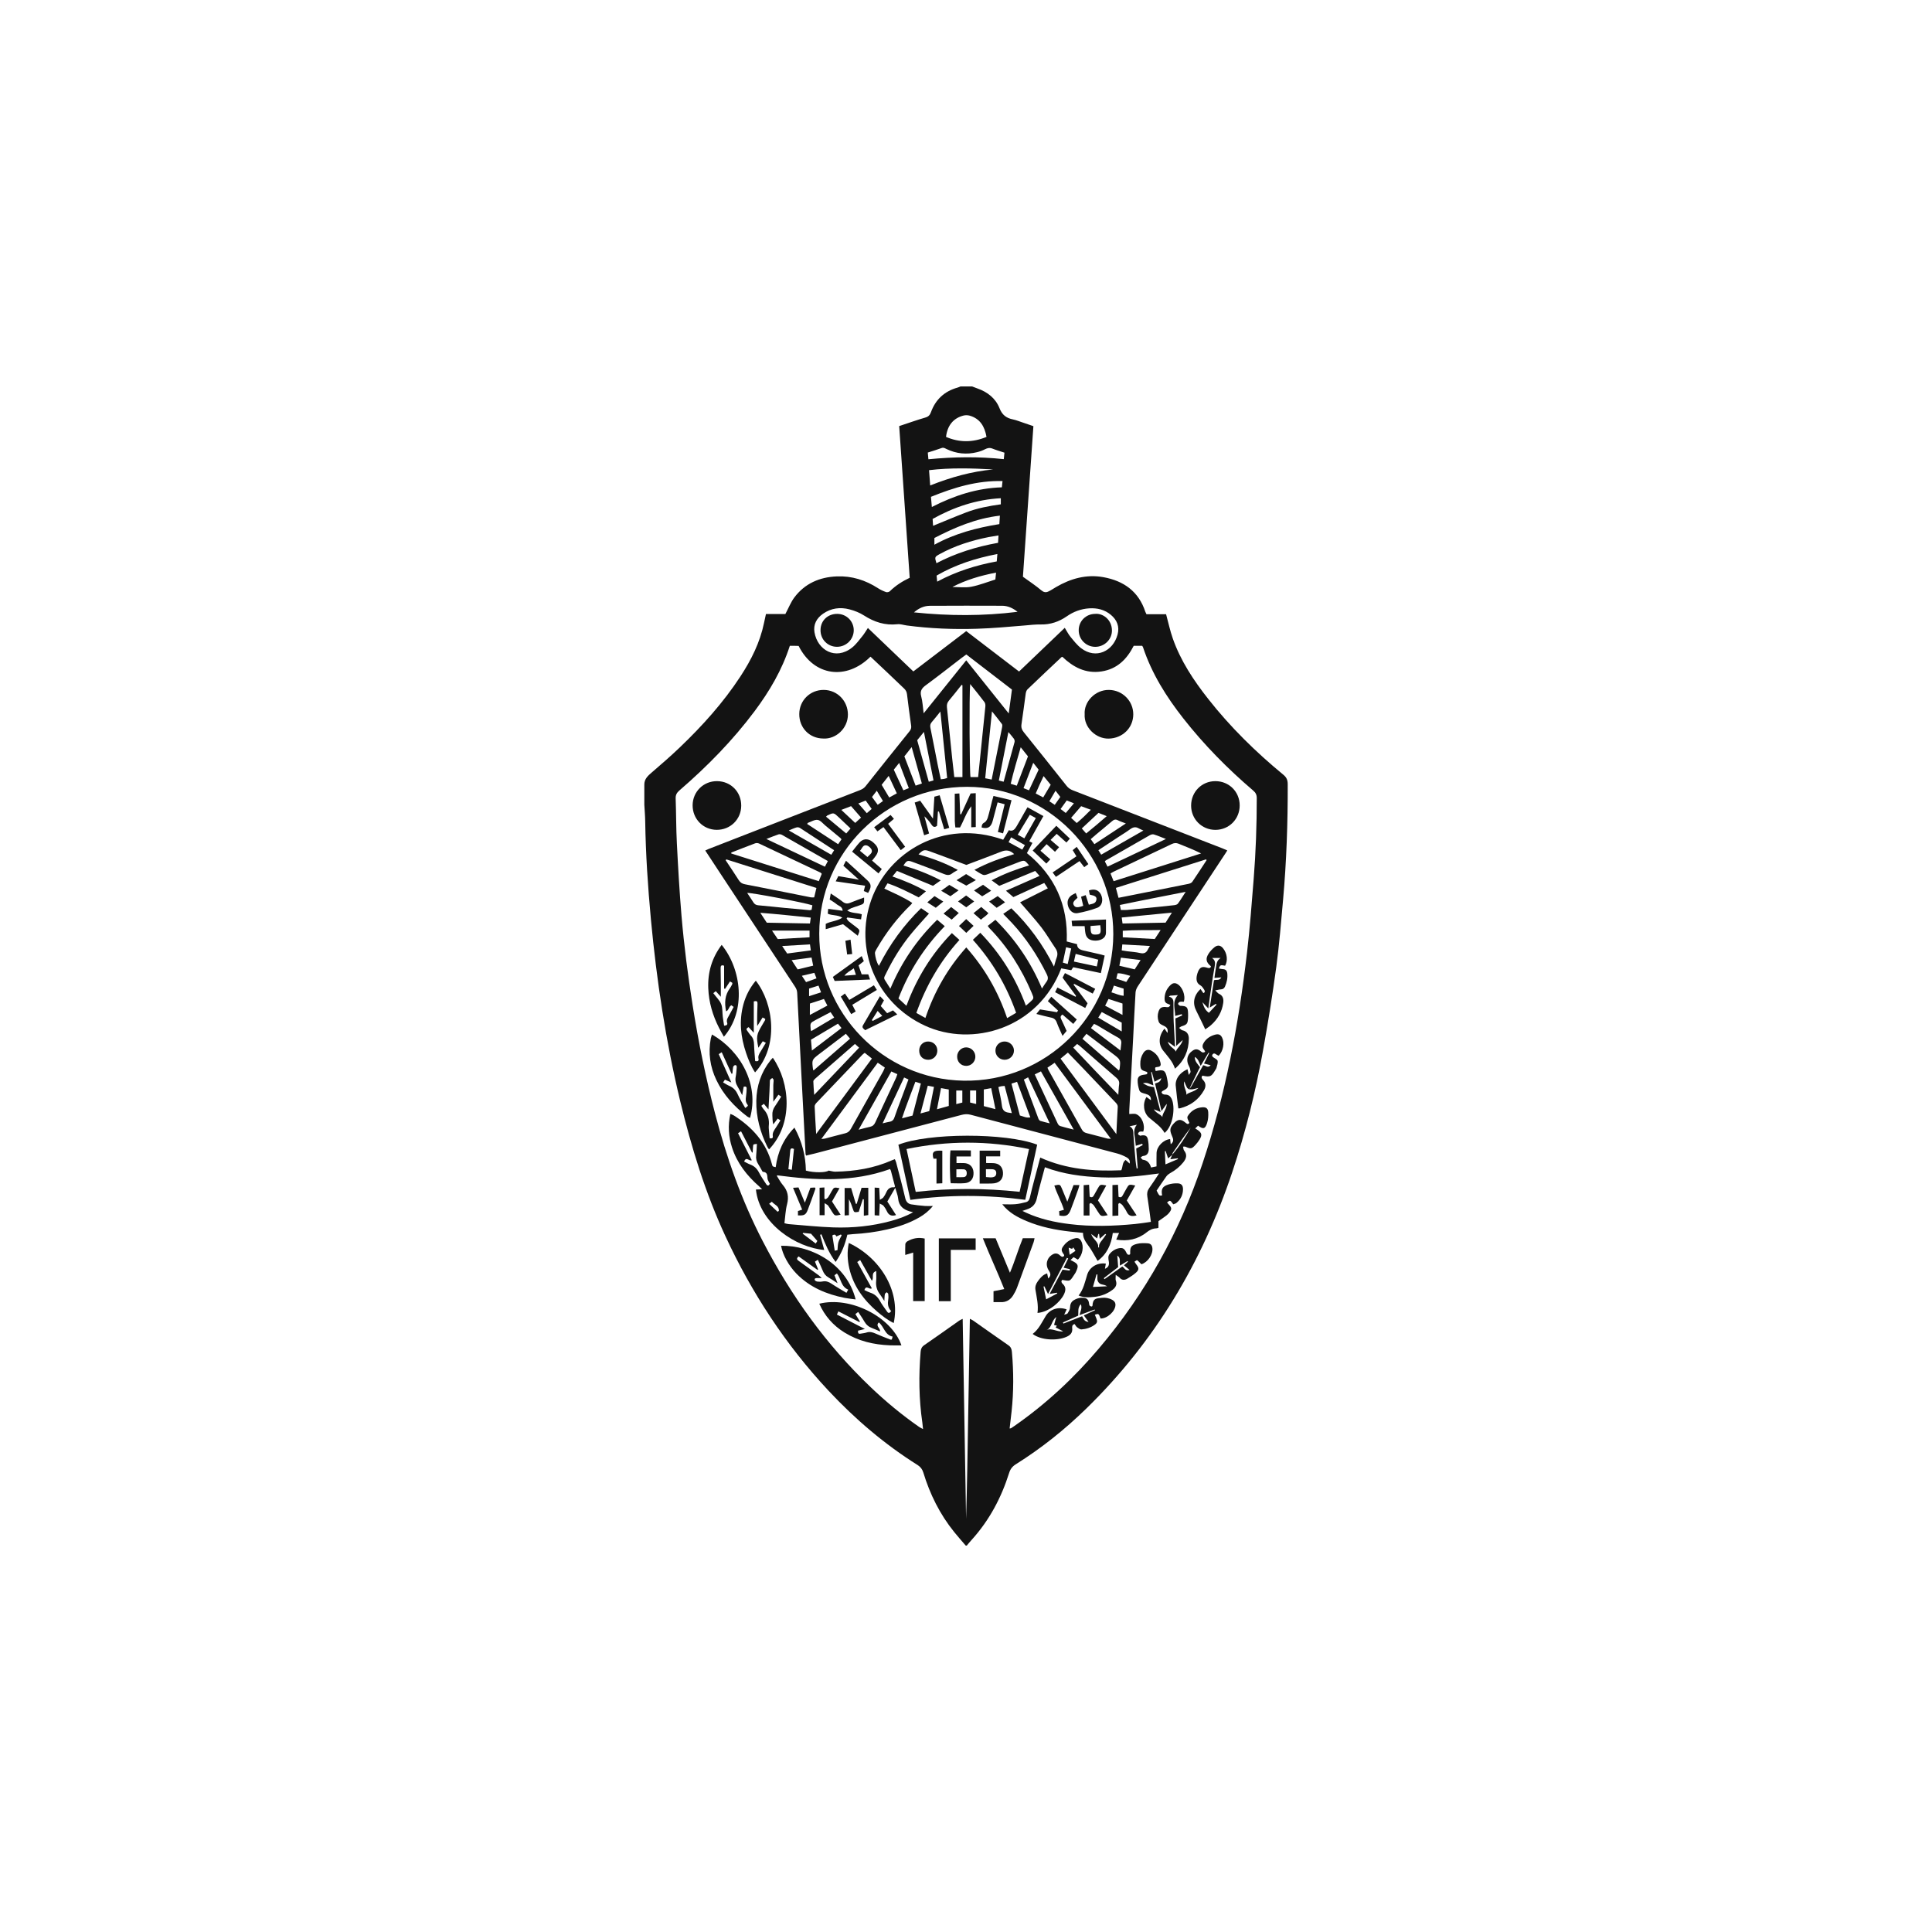 <?xml version="1.0" encoding="utf-8"?>
<!-- Generator: Adobe Illustrator 26.5.0, SVG Export Plug-In . SVG Version: 6.00 Build 0)  -->
<svg version="1.1" id="Layer_1" xmlns="http://www.w3.org/2000/svg" xmlns:xlink="http://www.w3.org/1999/xlink" x="0px" y="0px"
	 viewBox="0 0 500 500" style="enable-background:new 0 0 500 500;" xml:space="preserve">
<style type="text/css">
	.st0{fill:#131313;}
</style>
<g>
	<path class="st0" d="M250.2,400c-0.09,0-0.18,0-0.27,0c-1-1.17-2.02-2.32-2.99-3.52c-3.7-4.58-6.27-9.76-7.98-15.37
		c-0.27-0.88-0.72-1.47-1.5-1.97c-8.55-5.37-16.17-11.88-23.06-19.25c-11.07-11.85-19.84-25.24-26.65-39.94
		c-5.22-11.25-8.83-23.03-11.73-35.05c-3.73-15.48-6.09-31.18-7.57-47.01c-0.78-8.41-1.34-16.84-1.47-25.29
		c-0.02-1.44-0.15-2.89-0.23-4.33c0-1.73,0-3.45,0-5.18c-0.03-1.47,0.92-2.31,1.94-3.19c2.45-2.1,4.88-4.21,7.21-6.44
		c5.86-5.6,11.27-11.6,15.72-18.4c2.8-4.28,5.07-8.8,6.11-13.86c0.15-0.74,0.32-1.48,0.5-2.29c1.82,0,3.53,0,5.02,0
		c0.83-1.56,1.41-3.07,2.34-4.31c2.72-3.61,6.54-5.25,10.97-5.43c3.88-0.16,7.43,0.96,10.69,3.07c0.64,0.41,1.35,0.74,2.06,0.99
		c0.27,0.1,0.76-0.01,0.97-0.21c1.5-1.48,3.25-2.59,5.15-3.49c-0.91-13.14-1.82-26.21-2.72-39.26c2.38-0.79,4.55-1.56,6.77-2.21
		c0.8-0.23,1.18-0.64,1.45-1.39c1.2-3.31,3.52-5.43,6.91-6.37c0.25-0.07,0.49-0.19,0.74-0.29c1,0,2,0,3,0
		c0.46,0.18,0.91,0.36,1.37,0.52c2.62,0.91,4.71,2.56,5.72,5.11c0.69,1.76,1.76,2.55,3.46,2.9c0.88,0.18,1.73,0.54,2.59,0.82
		c0.89,0.3,1.78,0.61,2.72,0.93c-0.91,13.14-1.82,26.17-2.71,38.97c1.7,1.23,3.29,2.27,4.73,3.49c0.64,0.54,1.18,0.64,1.83,0.34
		c0.7-0.32,1.34-0.76,2-1.15c3.8-2.22,7.86-3.36,12.26-2.57c5.24,0.95,9.12,3.67,10.85,8.94c0.07,0.2,0.18,0.39,0.3,0.65
		c1.76,0,3.47,0,5.08,0c0.59,2.17,1.03,4.26,1.73,6.26c2.03,5.81,5.4,10.87,9.18,15.67c5.72,7.28,12.3,13.73,19.44,19.61
		c0.82,0.67,1.12,1.36,1.13,2.42c0.03,10-0.31,19.98-1.2,29.94c-0.52,5.83-0.99,11.68-1.77,17.48c-0.98,7.24-2.14,14.46-3.44,21.65
		c-1.92,10.64-4.52,21.12-7.95,31.38c-7.8,23.34-20.09,43.93-37.77,61.17c-5.58,5.44-11.64,10.28-18.25,14.42
		c-0.91,0.57-1.42,1.26-1.73,2.27c-2.02,6.4-5.11,12.21-9.63,17.22C251.05,398.95,250.64,399.48,250.2,400z M303.4,298.84
		c-0.34,0.3-0.69,0.6-1.09,0.95c-0.22-0.65-0.43-1.27-0.64-1.9c-0.07,0.01-0.14,0.02-0.2,0.04c0.05,1.17,0.11,2.34,0.15,3.41
		c1.05-0.45,2.15-0.92,3.25-1.38c-0.03-0.06-0.05-0.13-0.08-0.19c-0.61,0.08-1.23,0.15-1.91,0.24c0.19-0.46,0.34-0.82,0.5-1.18
		c1.86-2.16,3.39-4.54,4.78-7.01c-1.64,2.11-3.15,4.32-4.64,6.53C303.43,298.47,303.44,298.67,303.4,298.84z M204.41,167.13
		c-2.01,6.24-5.25,11.74-9.1,16.9c-5.69,7.61-12.3,14.34-19.47,20.53c-0.67,0.58-1.01,1.15-0.98,2.07
		c0.14,3.86,0.11,7.72,0.31,11.58c0.32,6.26,0.67,12.52,1.2,18.76c0.66,7.78,1.66,15.53,2.89,23.25c1.49,9.42,3.39,18.76,5.8,27.98
		c2.98,11.41,6.88,22.47,12.31,32.96c7.3,14.11,16.44,26.86,27.97,37.85c3.92,3.74,8.08,7.18,12.53,10.28
		c0.27,0.18,0.57,0.32,1.01,0.55c-0.08-0.7-0.11-1.2-0.18-1.68c-0.9-6.1-0.95-12.22-0.44-18.35c0.06-0.72,0.29-1.25,0.94-1.69
		c3.03-2.08,6.02-4.22,9.04-6.34c0.24-0.17,0.52-0.27,0.9-0.46c0.3,17.35,0.59,34.55,0.88,51.75c0.26-8.58,0.39-17.17,0.53-25.75
		c0.14-8.62,0.3-17.25,0.45-26.01c0.38,0.19,0.63,0.29,0.84,0.44c3.05,2.14,6.08,4.31,9.15,6.42c0.66,0.45,0.83,1.03,0.89,1.72
		c0.46,5.13,0.47,10.25-0.08,15.37c-0.16,1.47-0.34,2.93-0.51,4.43c0.21-0.04,0.31-0.02,0.38-0.07c0.31-0.19,0.61-0.4,0.9-0.61
		c8.18-5.69,15.4-12.44,21.83-20.03c12.07-14.24,20.95-30.28,26.84-47.96c5.9-17.68,9.33-35.91,11.48-54.39
		c0.74-6.36,1.22-12.75,1.73-19.13c0.56-6.97,0.8-13.96,0.8-20.96c0-0.88-0.3-1.41-0.93-1.95c-6.62-5.65-12.7-11.82-18.08-18.67
		c-4.4-5.6-8.15-11.58-10.42-18.39c-0.05-0.16-0.16-0.29-0.23-0.4c-0.76,0-1.44,0-2.18,0c-1.77,3.47-4.29,6.03-8.36,6.64
		c-4.1,0.62-7.32-1.12-10.11-3.79c-0.13,0.04-0.19,0.05-0.22,0.08c-2.94,2.77-5.89,5.54-8.8,8.34c-0.26,0.25-0.4,0.7-0.46,1.08
		c-0.38,2.65-0.69,5.31-1.1,7.96c-0.13,0.85,0.1,1.45,0.62,2.09c3.71,4.6,7.39,9.22,11.06,13.85c0.44,0.56,0.96,0.9,1.62,1.16
		c12.9,4.99,25.8,10,38.7,15.01c0.41,0.16,0.81,0.35,1.26,0.54c-0.18,0.3-0.29,0.49-0.42,0.68c-3.25,4.93-6.5,9.86-9.75,14.79
		c-4.33,6.56-8.66,13.11-12.97,19.68c-0.31,0.47-0.57,1.06-0.6,1.61c-0.24,3.81-0.4,7.62-0.6,11.43
		c-0.34,6.35-0.68,12.69-1.02,19.04c-0.02,0.39,0,0.79,0,0.99c0.66,0,1.28-0.16,1.77,0.03c1.5,0.59,2.41,2.9,1.84,4.52
		c-0.3,0-0.64-0.07-0.92,0.03c-0.2,0.07-0.43,0.38-0.43,0.58c0,0.15,0.33,0.33,0.54,0.44c0.09,0.05,0.26-0.04,0.39-0.06
		c0.94-0.12,1.42,0.1,1.61,0.98c0.18,0.83,0.24,1.71,0.24,2.56c-0.01,0.93-0.36,1.69-1.47,1.78c-0.2,0.02-0.37,0.21-0.64,0.37
		c0.23,0.25,0.39,0.58,0.58,0.6c1.19,0.14,1.8,0.9,2.12,2.01c0.52-0.11,0.95-0.2,1.42-0.29c0-1.21-0.03-2.34,0.01-3.47
		c0.05-1.66,1.74-3.42,3.51-3.6c0.05,0.41,0.09,0.81,0.15,1.34c0.96-0.7,0.63-1.47,0.33-2.15c-0.65-1.51-0.58-2.11,0.51-3.28
		c1.04-1.11,1.81-1.14,3.01-0.13c0.34,0.28,0.65,0.54,0.98,0.02c-0.65-1.36-0.67-1.45-0.17-2.12c0.86-1.16,2.05-1.78,3.48-1.9
		c1-0.08,1.5,0.26,1.57,1.27c0.06,0.93-0.01,1.92-0.29,2.8c-0.49,1.55-1.02,1.66-2.34,0.69c-0.2,0.19-0.4,0.38-0.74,0.71
		c0.24,0.15,0.39,0.24,0.54,0.34c1.17,0.78,1.32,1.36,0.58,2.55c-0.29,0.46-0.62,0.9-0.99,1.3c-1.01,1.12-1.25,1.16-2.69,0.53
		c-0.11-0.05-0.26-0.01-0.59-0.01c0.1,0.4,0.09,0.78,0.28,1.01c0.89,1.12,0.54,2.12-0.24,3.08c-0.9,1.11-1.98,1.99-3.23,2.69
		c-0.42,0.24-0.86,0.54-1.13,0.92c-0.88,1.21-1.69,2.47-2.52,3.68c0.71,1.39,0.71,1.39,1.43,1.24c-0.31-1.63,0.06-2.34,1.66-2.83
		c0.72-0.22,1.52-0.31,2.27-0.29c1.05,0.02,1.47,0.51,1.47,1.54c-0.01,1.45-0.6,2.64-1.72,3.55c-0.22,0.18-0.55,0.23-0.8,0.33
		c-0.82-1.11-0.82-1.11-1.61-0.46c0.17,0.2,0.34,0.4,0.52,0.6c0.68,0.74,0.73,1.1,0.15,1.9c-0.23,0.33-0.53,0.63-0.85,0.87
		c-0.64,0.5-1.32,0.95-2.04,1.45c0,0.54,0,1.12,0,1.73c-0.21,0.06-0.38,0.14-0.55,0.14c-0.99,0.03-1.76,0.42-2.55,1.06
		c-2.28,1.82-4.93,2.33-7.83,1.86c0.25-0.59,0.48-1.11,0.74-1.73c-0.63,0-1.1,0-1.63,0c-0.38,3.02-1.56,5.52-3.93,7.23
		c-0.67-1.15-1.26-2.27-1.95-3.31c-0.82-1.23-1.9-2.32-1.82-3.94c-1.17-0.12-2.21-0.21-3.25-0.32c-3.9-0.43-7.71-1.2-11.34-2.72
		c-2.35-0.99-4.58-2.16-6.32-4.36c1.2,0,2.29,0.07,3.35-0.02c0.94-0.08,1.87-0.29,2.79-0.53c0.55-0.14,0.87-0.56,1-1.17
		c0.35-1.55,0.76-3.08,1.16-4.62c0.49-1.88,0.99-3.75,1.53-5.75c6.77,3.06,13.82,3.6,20.98,3.29c0.43-0.91,0.21-2,1.11-2.67
		c0.33,0.3,0.64,0.57,1.06,0.94c0.18-0.95-0.34-1.37-0.88-1.66c-0.75-0.4-1.56-0.74-2.38-0.96c-12.63-3.35-25.27-6.67-37.9-10.02
		c-0.83-0.22-1.59-0.16-2.39,0.05c-12.59,3.32-25.19,6.63-37.78,9.94c-0.81,0.21-1.62,0.39-2.42,0.58c-0.07-0.21-0.12-0.3-0.13-0.38
		c-0.36-6.85-0.72-13.69-1.08-20.54c-0.37-7.07-0.74-14.15-1.09-21.22c-0.03-0.68-0.31-1.21-0.67-1.74
		c-6.33-9.59-12.66-19.18-18.98-28.77c-1.37-2.07-2.73-4.15-4.14-6.3c0.34-0.16,0.58-0.28,0.82-0.38c2.28-0.89,4.56-1.78,6.85-2.67
		c10.74-4.18,21.48-8.35,32.22-12.52c0.6-0.23,1.13-0.49,1.56-1.02c3.78-4.77,7.59-9.53,11.41-14.27c0.37-0.46,0.51-0.88,0.42-1.48
		c-0.39-2.7-0.75-5.4-1.07-8.1c-0.08-0.64-0.33-1.09-0.78-1.51c-1.46-1.37-2.89-2.77-4.34-4.14c-1.44-1.37-2.89-2.72-4.33-4.08
		c-6.17,6.15-14.61,5.14-18.6-2.78C205.98,167.13,205.26,167.13,204.41,167.13z M212.02,241.62c-0.08,20.45,16.44,37.69,37.36,38.06
		c21.37,0.38,38.69-16.9,38.74-37.92c0.05-20.92-17.06-38.12-37.84-38.13C229.13,203.62,212.02,220.62,212.02,241.62z
		 M250.06,163.33c4.62,3.54,9.12,6.98,13.67,10.46c3.97-3.79,7.86-7.51,11.83-11.31c0.55,0.88,0.93,1.66,1.47,2.32
		c0.86,1.04,1.71,2.15,2.77,2.96c3.81,2.91,8.27,0.81,9.43-3.55c0.55-2.07-0.16-3.78-1.75-5.1c-1.61-1.34-3.53-1.8-5.6-1.67
		c-2.14,0.14-4.07,0.86-5.82,2.08c-2,1.39-4.25,2.14-6.65,2.09c-1.46-0.03-2.88,0.15-4.31,0.27c-4.07,0.34-8.14,0.71-12.22,0.84
		c-6.09,0.19-12.17-0.04-18.22-0.85c-0.81-0.11-1.63-0.41-2.42-0.32c-3.19,0.35-5.98-0.56-8.63-2.26c-1.12-0.72-2.43-1.24-3.73-1.58
		c-2.43-0.64-4.78-0.34-6.89,1.13c-1.67,1.17-2.54,2.79-2.2,4.81c0.77,4.56,5.42,7.34,9.72,3.95c1.05-0.83,1.85-1.97,2.71-3.02
		c0.5-0.61,0.89-1.31,1.39-2.06c4,3.83,7.87,7.53,11.76,11.25C240.97,170.27,245.48,166.83,250.06,163.33z M264.6,313.38
		c0.48,0.23,0.76,0.37,1.04,0.5c3.55,1.62,7.3,2.44,11.14,2.91c5.66,0.7,11.32,0.53,16.98-0.02c1.34-0.13,2.68-0.35,4.09-0.55
		c-0.31-2.27-0.57-4.43-0.92-6.57c-0.13-0.82-0.01-1.48,0.48-2.16c0.85-1.17,1.62-2.39,2.55-3.8c-5.11,0.71-10,1.21-14.94,1.01
		c-4.95-0.2-9.83-0.81-14.6-2.62c-0.73,2.77-1.51,5.42-2.1,8.11c-0.34,1.53-1.2,2.37-2.6,2.81
		C265.45,313.1,265.15,313.2,264.6,313.38z M250.08,169.38c-0.46,0.34-0.87,0.62-1.26,0.92c-3.06,2.35-6.09,4.74-9.2,7.02
		c-1.06,0.78-1.59,1.51-1.21,2.91c0.36,1.33,0.41,2.75,0.63,4.38c3.77-4.7,7.37-9.17,11.02-13.72c3.67,4.58,7.26,9.07,11,13.75
		c0.3-2.2,0.56-4.16,0.83-6.18C257.95,175.43,254.03,172.42,250.08,169.38z M187.97,222.41c-0.06,0.07-0.11,0.15-0.17,0.22
		c1.13,1.7,2.27,3.39,3.37,5.12c0.39,0.61,0.84,0.95,1.59,1.09c5.7,1.1,11.39,2.26,17.09,3.39c0.25,0.05,0.53,0.01,0.86,0.01
		c0.19-0.81,0.38-1.59,0.58-2.44C203.42,227.31,195.7,224.86,187.97,222.41z M289.47,232.35c1.12-0.22,2.13-0.41,3.14-0.62
		c4.98-0.99,9.96-1.97,14.93-2.98c0.37-0.07,0.83-0.25,1.02-0.53c1.27-1.85,2.48-3.74,3.71-5.62c-0.05-0.07-0.09-0.13-0.14-0.2
		c-7.75,2.45-15.49,4.9-23.34,7.39C289.04,230.71,289.24,231.47,289.47,232.35z M288.91,293.51c0.13-2.55,0.22-4.76,0.36-6.97
		c0.04-0.59-0.27-0.91-0.62-1.28c-2.7-2.83-5.38-5.66-8.07-8.49c-1.37-1.44-2.76-2.86-4.21-4.36c-0.65,0.53-1.23,1.01-1.9,1.56
		C279.24,280.44,283.98,286.84,288.91,293.51z M223.79,272.47c-0.25,0.2-0.44,0.32-0.59,0.48c-3.98,4.16-7.96,8.31-11.93,12.49
		c-0.23,0.24-0.46,0.63-0.44,0.94c0.09,2.25,0.24,4.51,0.39,7.09c4.93-6.67,9.68-13.08,14.43-19.52
		C224.94,273.38,224.38,272.94,223.79,272.47z M227.16,275.03c-4.88,6.6-9.66,13.07-14.6,19.74c0.49-0.05,0.71-0.05,0.91-0.1
		c1.75-0.45,3.5-0.94,5.26-1.37c0.72-0.17,1.15-0.56,1.51-1.21c2.75-4.95,5.55-9.88,8.32-14.82c0.17-0.3,0.28-0.63,0.43-0.99
		C228.37,275.86,227.82,275.48,227.16,275.03z M287.49,294.72c-4.92-6.65-9.71-13.13-14.55-19.67c-0.66,0.45-1.25,0.85-1.86,1.26
		c0.13,0.3,0.2,0.51,0.31,0.7c2.86,5.1,5.74,10.2,8.59,15.31c0.29,0.53,0.67,0.79,1.24,0.93c1.8,0.45,3.59,0.95,5.39,1.41
		C286.81,294.71,287.04,294.69,287.49,294.72z M212.67,226.14c-0.21-0.2-0.26-0.29-0.34-0.32c-5.29-2.51-10.57-5.02-15.87-7.51
		c-0.29-0.14-0.72-0.17-1.02-0.06c-2.07,0.77-4.12,1.59-6.18,2.39c-0.01,0.08-0.01,0.16-0.02,0.24c7.53,2.38,15.06,4.77,22.66,7.17
		C212.2,227.31,212.43,226.73,212.67,226.14z M288.2,228.05c7.64-2.42,15.14-4.8,22.65-7.18c-1.95-0.99-3.9-1.72-5.81-2.51
		c-0.65-0.27-1.18-0.21-1.8,0.08c-4.99,2.39-10,4.76-15,7.13c-0.27,0.13-0.53,0.3-0.84,0.48
		C287.66,226.71,287.89,227.29,288.2,228.05z M249.08,177.35c-0.07-0.04-0.14-0.08-0.21-0.12c-1.09,1.37-2.16,2.76-3.3,4.1
		c-0.45,0.54-0.57,1.07-0.5,1.74c0.47,4.42,0.9,8.83,1.36,13.25c0.17,1.61,0.36,3.22,0.54,4.79c0.78,0,1.43,0,2.11,0
		C249.08,193.11,249.08,185.23,249.08,177.35z M251.08,177.03c-0.27,2.73-0.17,23.1,0.09,24.08c0.65,0,1.3,0,1.97,0
		c0.64-6.16,1.27-12.21,1.87-18.26c0.04-0.38-0.02-0.86-0.23-1.14C253.64,180.19,252.44,178.72,251.08,177.03z M263.34,158.34
		c-1.2-0.96-2.51-1.57-4.01-1.57c-6.22-0.02-12.45-0.03-18.67,0.01c-1.46,0.01-2.78,0.55-4.13,1.7
		C245.65,159.43,254.48,159.44,263.34,158.34z M255.31,113.07c-0.49-2.74-1.69-4.73-4.36-5.5c-0.49-0.14-1.08-0.15-1.58-0.03
		c-2.64,0.67-4.19,2.56-4.54,5.53C248.28,114.55,251.72,114.55,255.31,113.07z M256.64,201.75c0.93-4.66,1.83-9.14,2.72-13.62
		c0.05-0.25,0.06-0.59-0.08-0.77c-0.76-1.02-1.56-2.01-2.56-3.26c-0.61,5.99-1.18,11.61-1.75,17.31
		C255.55,201.52,256.02,201.62,256.64,201.75z M243.37,184.14c-0.86,1.07-1.52,1.93-2.23,2.74c-0.4,0.46-0.47,0.89-0.35,1.49
		c0.65,3.16,1.24,6.32,1.87,9.48c0.25,1.28,0.54,2.54,0.82,3.83c0.36-0.04,0.58-0.05,0.8-0.09c0.25-0.05,0.5-0.14,0.84-0.24
		C244.54,195.66,243.97,190.04,243.37,184.14z M222.2,292.37c1.21-0.31,2.07-0.57,2.95-0.75c0.68-0.14,1.07-0.49,1.37-1.14
		c1.76-3.84,3.57-7.65,5.35-11.47c0.14-0.31,0.23-0.64,0.36-1.01c-0.57-0.26-1.04-0.48-1.55-0.71
		C227.87,282.28,225.11,287.18,222.2,292.37z M241.16,131.21c5.84-2.99,11.7-4.89,18.12-5.09c0.06-0.53,0.11-1,0.17-1.62
		c-6.59-0.17-12.56,1.66-18.52,4.08C241.01,129.44,241.08,130.23,241.16,131.21z M267.79,278.05c2.04,4.38,3.98,8.56,5.95,12.74
		c0.12,0.26,0.38,0.55,0.64,0.63c1.07,0.33,2.16,0.58,3.5,0.92c-2.9-5.16-5.67-10.08-8.48-15.07
		C268.86,277.54,268.38,277.76,267.79,278.05z M210.24,234.29c-2.04-0.69-15.98-3.34-16.87-3.2c0.54,0.82,1.08,1.59,1.58,2.4
		c0.31,0.51,0.7,0.75,1.3,0.8c2.26,0.19,4.51,0.45,6.77,0.67c2.17,0.21,4.33,0.4,6.5,0.59c0.17,0.01,0.34-0.06,0.52-0.1
		C210.11,235.06,210.17,234.71,210.24,234.29z M290.08,235.5c0.62,0,1.12,0.04,1.61-0.01c1.85-0.17,3.7-0.35,5.55-0.54
		c2.21-0.22,4.43-0.44,6.63-0.69c0.33-0.04,0.77-0.15,0.95-0.38c0.67-0.9,1.25-1.87,2.03-3.07c-5.86,1.16-11.45,2.22-17.03,3.4
		C289.93,234.74,290,235.09,290.08,235.5z M240.27,118.86c6.56-0.64,13.01-0.73,19.51-0.03c0.07-0.64,0.12-1.13,0.17-1.68
		c-1.09-0.36-2.13-0.66-3.13-1.06c-0.7-0.28-1.27-0.14-1.91,0.18c-0.64,0.33-1.33,0.58-2.03,0.75c-2.74,0.68-5.39,0.41-7.94-0.82
		c-0.4-0.19-0.73-0.45-1.26-0.25c-1.14,0.43-2.31,0.76-3.57,1.17C240.17,117.7,240.22,118.22,240.27,118.86z M301.74,217.13
		c-1.21-0.47-2.16-0.88-3.14-1.18c-0.29-0.09-0.72,0.03-1.01,0.19c-3.82,2.17-7.63,4.36-11.43,6.55c-0.07,0.04-0.12,0.13-0.22,0.25
		c0.21,0.41,0.43,0.85,0.69,1.35C291.63,221.92,296.57,219.58,301.74,217.13z M241.48,136.08c2.94-1.2,5.73-2.39,8.57-3.47
		c2.88-1.1,5.9-1.67,8.96-2.09c0-0.59,0-1.02,0-1.58c-6.36,0.34-12.13,2.29-17.65,5.36C241.4,134.91,241.44,135.48,241.48,136.08z
		 M214.25,222.84c-4.01-2.29-7.93-4.54-11.86-6.77c-0.25-0.14-0.63-0.22-0.89-0.14c-1,0.33-1.97,0.74-3.16,1.2
		c5.18,2.45,10.12,4.79,15.15,7.17C213.76,223.77,213.99,223.35,214.25,222.84z M258.77,133.45c-6.19,0.7-11.66,3.05-16.95,5.78
		c0,0.61,0,1.09,0,1.74c5.34-2.93,11-4.39,16.81-5.33C258.68,134.89,258.72,134.27,258.77,133.45z M277.75,271.12
		c3.89,4.09,7.68,8.12,11.67,12.22c0.08-1.08,0.09-1.9,0.21-2.71c0.11-0.77-0.2-1.25-0.76-1.74c-3.17-2.72-6.3-5.48-9.45-8.23
		c-0.19-0.17-0.42-0.3-0.68-0.48C278.4,270.51,278.1,270.79,277.75,271.12z M221.26,270.17c-3.49,3.04-6.88,5.99-10.25,8.95
		c-0.23,0.2-0.52,0.49-0.52,0.74c0.02,1.09,0.13,2.17,0.22,3.49c4-4.2,7.8-8.19,11.63-12.21
		C221.94,270.78,221.64,270.51,221.26,270.17z M242.35,145.76c5-2.63,10.33-4.27,15.95-5.28c0.04-0.64,0.07-1.2,0.11-1.91
		c-0.94,0.16-1.73,0.27-2.52,0.42c-4.46,0.89-8.76,2.23-12.76,4.44C241.88,144.13,241.87,144.18,242.35,145.76z M240.73,125.64
		c5.37-2.14,10.71-3.63,16.3-4.15c-5.53-0.31-11.03-0.47-16.59,0.19C240.54,123.05,240.63,124.26,240.73,125.64z M258.12,143.38
		c-5.63,1.08-10.85,2.75-15.73,5.58c0.05,0.52,0.09,0.98,0.15,1.57c4.96-2.66,10.08-4.26,15.42-5.24
		C258.01,144.64,258.06,144.11,258.12,143.38z M209.83,237.48c-4.38-0.45-8.57-0.9-13.06-1.25c0.69,1.05,1.19,1.83,1.67,2.56
		c3.78,0.07,7.43,0.14,11.17,0.21C209.68,238.51,209.75,238.08,209.83,237.48z M303.29,236.19c-4.51,0.44-8.69,0.85-12.99,1.26
		c0.08,0.61,0.14,1.07,0.21,1.55c3.81-0.07,7.48-0.15,11.14-0.22C302.16,237.98,302.64,237.22,303.29,236.19z M219.99,268.81
		c-0.39-0.46-0.7-0.83-1.08-1.27c-2.32,1.76-4.59,3.48-6.85,5.21c-1.98,1.52-1.97,1.52-1.65,4.03c0.01,0.04,0.04,0.08,0.13,0.26
		C213.66,274.31,216.76,271.62,219.99,268.81z M281.18,267.54c-0.37,0.46-0.7,0.86-1.05,1.29c3.2,2.79,6.3,5.49,9.43,8.21
		c0.11-0.21,0.18-0.28,0.19-0.36c0.28-2.4,0.29-2.41-1.68-3.91C285.8,271.04,283.53,269.32,281.18,267.54z M228.42,290.72
		c0.84-0.2,1.32-0.33,1.8-0.41c0.7-0.12,1.07-0.5,1.29-1.2c0.46-1.42,1.02-2.81,1.54-4.22c0.68-1.83,1.36-3.65,2.06-5.53
		c-0.39-0.18-0.71-0.32-1.13-0.51C232.16,282.76,230.36,286.6,228.42,290.72z M271.67,290.72c-1.94-4.13-3.76-7.99-5.6-11.91
		c-0.46,0.25-0.76,0.41-1.1,0.58c1.27,3.42,2.51,6.77,3.77,10.11c0.09,0.23,0.28,0.51,0.49,0.58
		C269.95,290.32,270.69,290.47,271.67,290.72z M260.97,189.45c-0.86,4.35-1.66,8.42-2.47,12.55c0.46,0.11,0.79,0.2,1.24,0.31
		c0.96-3.46,1.9-6.84,2.82-10.24c0.07-0.26,0-0.64-0.15-0.86C262.02,190.66,261.56,190.17,260.97,189.45z M295.91,214.94
		c-0.52-0.24-0.9-0.37-1.23-0.57c-0.82-0.48-1.5-0.28-2.22,0.25c-0.98,0.72-2.04,1.35-3.06,2.02c-1.7,1.11-3.39,2.23-5.14,3.39
		c0.27,0.43,0.47,0.75,0.73,1.16C288.62,219.11,292.18,217.07,295.91,214.94z M204.14,214.92c3.76,2.15,7.36,4.2,11,6.29
		c0.28-0.45,0.48-0.78,0.73-1.17c-3.01-1.97-5.91-3.88-8.84-5.77c-0.23-0.15-0.61-0.21-0.86-0.14
		C205.52,214.31,204.92,214.6,204.14,214.92z M237.37,191.57c1.02,3.63,2,7.15,3,10.75c0.45-0.13,0.77-0.22,1.22-0.35
		c-0.81-4.13-1.61-8.17-2.48-12.55C238.42,190.29,237.91,190.91,237.37,191.57z M246.47,151.91c1.63,0,3.3,0.24,4.88-0.06
		c2.11-0.4,4.14-1.22,6.25-1.88c0.06-0.57,0.11-1.09,0.18-1.78C253.74,148.97,250,150.07,246.47,151.91z M217.78,217.22
		c-0.16-0.19-0.21-0.27-0.27-0.33c-1.28-1.07-2.56-2.14-3.86-3.2c-0.66-0.54-1.3-1.39-2.03-1.5c-0.79-0.12-1.69,0.47-2.53,0.76
		c-0.06,0.02-0.09,0.12-0.2,0.29c2.66,1.74,5.32,3.48,8.02,5.24C217.25,217.98,217.5,217.61,217.78,217.22z M263.14,203.34
		c1-2.63,1.95-5.12,2.9-7.59c-0.61-0.77-1.17-1.48-1.88-2.36c-0.93,3.25-1.86,6.29-2.59,9.45
		C262.14,203.01,262.57,203.15,263.14,203.34z M238.58,202.77c-0.89-3.18-1.74-6.19-2.64-9.42c-0.75,0.95-1.33,1.68-1.89,2.4
		c0.99,2.57,1.94,5.04,2.91,7.57C237.53,203.13,237.98,202.98,238.58,202.77z M283.23,218.47c2.73-1.8,5.33-3.51,8.14-5.36
		c-0.88-0.34-1.52-0.54-2.11-0.85c-0.59-0.3-1.01-0.13-1.47,0.27c-1.38,1.18-2.79,2.33-4.18,3.49c-0.44,0.37-0.87,0.75-1.33,1.15
		C282.63,217.64,282.89,218,283.23,218.47z M290.57,242.57c2.85,0.15,5.59,0.3,8.28,0.45c0.51-0.79,0.95-1.46,1.52-2.33
		c-3.41,0.07-6.58-0.04-9.8,0.19C290.57,241.48,290.57,241.93,290.57,242.57z M201.28,243.03c2.79-0.16,5.49-0.31,8.23-0.46
		c0-0.62,0-1.1,0-1.73c-3.23,0-6.41,0-9.71,0C200.31,241.58,200.76,242.26,201.28,243.03z M261.77,280.44
		c0.75,2.85,1.46,5.54,2.17,8.24c0.9,0.23,1.68,0.71,2.71,0.49c-1.16-3.11-2.3-6.14-3.44-9.19
		C262.7,280.14,262.32,280.27,261.77,280.44z M236.16,288.71c0.75-2.87,1.44-5.56,2.16-8.3c-0.55-0.18-0.93-0.29-1.42-0.45
		c-1.14,3.1-2.37,6.11-3.47,9.46C234.51,289.14,235.32,288.93,236.16,288.71z M289.98,271.87c0.08-0.73,0.12-1.22,0.19-1.71
		c0.11-0.74-0.1-1.25-0.82-1.64c-1.82-1-3.58-2.1-5.37-3.15c-0.26-0.15-0.55-0.25-0.85-0.39c-0.27,0.38-0.5,0.7-0.79,1.09
		C284.88,268,287.35,269.88,289.98,271.87z M210.12,271.88c2.68-2.04,5.15-3.92,7.66-5.83c-0.35-0.43-0.62-0.77-0.91-1.13
		c-2.37,1.41-4.66,2.77-6.99,4.16C209.96,269.97,210.03,270.81,210.12,271.88z M258.38,281.34c0.32,1.62,0.73,3.19,0.91,4.79
		c0.14,1.23,0.75,1.73,1.87,1.84c0.17,0.02,0.33,0.05,0.7,0.11c-0.64-2.42-1.24-4.7-1.86-7.04c-0.38,0.03-0.64,0.04-0.9,0.09
		C258.89,281.16,258.68,281.24,258.38,281.34z M240.11,280.98c-0.64,2.43-1.24,4.72-1.89,7.18c0.91-0.24,1.59-0.42,2.26-0.6
		c0.42-2.13,0.82-4.16,1.23-6.27C241.17,281.18,240.74,281.1,240.11,280.98z M209.62,244.41c-2.4,0.14-4.71,0.28-7.2,0.42
		c0.51,0.76,0.88,1.32,1.3,1.94c2.04-0.27,4.04-0.53,6.12-0.81C209.76,245.37,209.7,244.93,209.62,244.41z M243.54,281.6
		c-0.37,1.91-0.69,3.61-1.05,5.48c1.16-0.33,2.09-0.59,3.05-0.86c0-1.5,0-2.85,0-4.26C244.9,281.84,244.3,281.73,243.54,281.6z
		 M297.6,244.82c-2.45-0.14-4.76-0.26-7.15-0.4c-0.06,0.58-0.1,1.01-0.15,1.54c0.52,0.08,0.95,0.16,1.39,0.22
		c1.12,0.15,2.26,0.2,3.35,0.46c1.02,0.24,1.64-0.05,2.06-0.96C297.22,245.43,297.37,245.21,297.6,244.82z M220.12,214.41
		c-1.05-0.99-2.05-1.95-3.07-2.91c-1.3-1.22-1.3-1.22-2.89-0.49c-0.11,0.05-0.18,0.17-0.38,0.35c1.76,1.46,3.47,2.89,5.22,4.34
		C219.43,215.22,219.74,214.85,220.12,214.41z M284.29,210.37c-1.46,1.36-2.87,2.68-4.32,4.03c0.41,0.48,0.76,0.88,1.13,1.3
		c0.96-0.79,1.84-1.5,2.7-2.23c0.84-0.71,1.67-1.43,2.62-2.25C285.61,210.9,285.03,210.66,284.29,210.37z M257.62,287.05
		c-0.38-1.9-0.73-3.63-1.1-5.44c-0.76,0.14-1.36,0.24-1.91,0.34c0,1.53,0,2.91,0,4.31C255.61,286.52,256.51,286.76,257.62,287.05z
		 M214.95,261.94c-1.3,0.68-2.53,1.33-3.76,1.98c-1.55,0.82-1.55,0.82-1.38,2.57c0.01,0.08,0.07,0.16,0.15,0.36
		c1.97-1.17,3.93-2.33,5.93-3.51C215.53,262.8,215.26,262.39,214.95,261.94z M285.13,261.92c-0.34,0.54-0.6,0.97-0.9,1.44
		c2.09,1.23,4,2.36,6.07,3.58c0-0.9,0-1.56,0-2.28C288.63,263.78,286.95,262.89,285.13,261.92z M206.43,250.88
		c1.39-0.33,2.65-0.64,4.02-0.97c-0.14-0.73-0.27-1.38-0.42-2.1c-1.73,0.23-3.36,0.44-5.16,0.68
		C205.43,249.35,205.9,250.06,206.43,250.88z M231.31,199.19c0.83,1.78,1.64,3.52,2.48,5.34c0.51-0.2,0.91-0.36,1.41-0.56
		c-0.83-2.16-1.62-4.25-2.49-6.53C232.16,198.12,231.75,198.63,231.31,199.19z M267.4,197.41c-0.89,2.31-1.68,4.39-2.51,6.56
		c0.5,0.2,0.9,0.35,1.41,0.56c0.85-1.82,1.66-3.56,2.5-5.34C268.36,198.64,267.96,198.12,267.4,197.41z M293.66,250.87
		c0.5-0.79,0.98-1.54,1.53-2.4c-1.82-0.22-3.46-0.42-5.1-0.63c-0.15,0.76-0.26,1.37-0.4,2.09
		C291.05,250.25,292.31,250.55,293.66,250.87z M230.13,206.39c0.68-0.37,1.29-0.7,1.97-1.07c-0.73-1.56-1.39-2.98-2.11-4.52
		c-0.69,0.87-1.24,1.57-1.82,2.31C228.84,204.22,229.46,205.26,230.13,206.39z M271.92,203.1c-0.61-0.74-1.18-1.44-1.84-2.25
		c-0.42,0.9-0.75,1.58-1.06,2.27c-0.33,0.72-0.64,1.45-0.98,2.23c0.71,0.38,1.29,0.68,1.94,1.02
		C270.64,205.25,271.25,204.21,271.92,203.1z M290.5,262.66c0-1.1,0-1.98,0-2.95c-1.19-0.38-2.38-0.77-3.62-1.17
		c-0.3,0.59-0.56,1.11-0.87,1.73C287.48,261.06,288.9,261.82,290.5,262.66z M209.59,262.67c1.65-0.88,3.06-1.64,4.54-2.43
		c-0.34-0.64-0.6-1.14-0.9-1.71c-1.31,0.43-2.5,0.81-3.63,1.19C209.59,260.71,209.59,261.56,209.59,262.67z M278.66,213
		c1.27-1.06,2.42-2.16,3.65-3.43c-0.97-0.36-1.72-0.64-2.51-0.93c-0.89,1.03-1.73,2.01-2.6,3.02
		C277.74,212.14,278.17,212.54,278.66,213z M217.73,209.6c1.37,1.28,2.51,2.35,3.6,3.37c0.55-0.51,1.01-0.92,1.51-1.38
		c-0.87-1-1.7-1.95-2.58-2.96C219.46,208.94,218.72,209.22,217.73,209.6z M294.05,297.24c0.66-0.35,1.17-0.63,1.69-0.9
		c-0.05-0.11-0.1-0.22-0.15-0.33c-0.53,0.17-1.06,0.34-1.65,0.52c-0.08-0.72-0.13-1.44-0.25-2.14c-0.19-1.13-0.36-2.24,0.53-3.31
		c-0.63,0.14-1.27,0.27-1.9,0.41c1.08,0.52,0.96,1.43,1.02,2.3c0.15,2.17,0.33,4.33,0.53,6.5c0.06,0.71,0.2,1.41,0.3,2.11
		c0.09-0.02,0.18-0.03,0.27-0.05C294.31,300.65,294.18,298.94,294.05,297.24z M290.79,255.86c-0.89-0.28-1.68-0.52-2.52-0.79
		c-0.23,0.64-0.41,1.13-0.63,1.75c1.08,0.29,2.01,0.82,3.16,0.88C290.79,257.05,290.79,256.52,290.79,255.86z M211.83,255.07
		c-0.88,0.28-1.68,0.53-2.44,0.77c0,0.66,0,1.22,0,1.97c1.12-0.36,2.08-0.67,3.1-1C212.25,256.17,212.06,255.68,211.83,255.07z
		 M249.05,282.22c-0.56,0-1.02,0-1.57,0c0,1.19,0,2.29,0,3.52c0.53-0.14,1.03-0.26,1.57-0.4
		C249.05,284.3,249.05,283.32,249.05,282.22z M252.63,282.21c-0.6,0-1.07,0-1.57,0c0,1.09,0,2.09,0,3.12
		c0.55,0.13,1.01,0.25,1.57,0.38C252.63,284.53,252.63,283.42,252.63,282.21z M274.48,209.37c0.5,0.38,0.87,0.68,1.34,1.03
		c0.71-0.84,1.37-1.62,2.11-2.5c-0.72-0.29-1.28-0.52-1.85-0.75C275.52,207.92,275.05,208.58,274.48,209.37z M208.61,254.17
		c0.92-0.33,1.77-0.64,2.7-0.97c-0.22-0.56-0.38-0.96-0.56-1.43c-1.1,0.26-2.1,0.5-3.23,0.76
		C207.92,253.13,208.24,253.61,208.61,254.17z M225.59,209.35c-0.57-0.79-1.05-1.47-1.55-2.17c-0.65,0.26-1.17,0.47-1.9,0.76
		c0.8,0.91,1.48,1.7,2.19,2.51C224.81,210.04,225.14,209.75,225.59,209.35z M274.41,206.24c-0.4-0.52-0.77-1-1.24-1.6
		c-0.59,1-1.08,1.84-1.6,2.73c0.5,0.33,0.91,0.6,1.4,0.92C273.46,207.59,273.92,206.94,274.41,206.24z M292.51,252.55
		c-1.14-0.3-2.14-0.71-3.28-0.65c-0.12,0.48-0.22,0.9-0.33,1.37c0.92,0.31,1.72,0.58,2.57,0.86
		C291.84,253.58,292.15,253.1,292.51,252.55z M226.91,204.64c-0.48,0.63-0.86,1.12-1.24,1.62c0.53,0.72,0.99,1.36,1.48,2.02
		c0.52-0.37,0.91-0.65,1.36-0.97C227.98,206.43,227.5,205.63,226.91,204.64z M284.2,322.79c0.11,0.05,0.16,0.08,0.2,0.08
		c0.01,0,0.05-0.06,0.04-0.08c-0.1-0.7,0.26-1.21,0.67-1.71c0.41-0.51,0.77-1.05,1.15-1.58c-0.07-0.06-0.14-0.11-0.22-0.17
		c-0.45,0.4-0.91,0.8-1.43,1.26c-0.07-0.48-0.12-0.85-0.17-1.23c-0.07-0.01-0.13-0.01-0.2-0.02c-0.1,0.37-0.19,0.74-0.31,1.16
		c-0.53-0.4-0.96-0.72-1.54-1.16C282.84,320.8,284.38,321.36,284.2,322.79z"/>
	<path class="st0" d="M212.24,319.58c0.35,1.29,0.71,2.59,1.07,3.91c-7.2-0.61-16.73-6.74-17.68-15.64c0.48-0.02,0.95-0.04,1.6-0.07
		c-0.32-0.31-0.54-0.55-0.78-0.76c-3.16-2.77-5.69-5.99-7-10.04c-0.91-2.81-1.11-5.68-0.43-8.69c0.33,0.14,0.63,0.22,0.88,0.38
		c4.79,3.05,8.42,7.01,9.89,12.66c0.15,0.58,0.17,0.58,0.96,0.73c0.51-3.87,1.97-7.3,4.85-10.23c1.95,3.57,2.9,7.24,2.96,11.12
		c2.24,0.61,5.2,0.52,5.89,0c0.69,0.12,1.2,0.28,1.7,0.28c5.08-0.09,10.03-0.88,14.71-2.96c0.21-0.09,0.42-0.16,0.72-0.28
		c0.12,0.28,0.26,0.55,0.34,0.84c0.8,3.07,1.63,6.14,2.35,9.23c0.22,0.94,0.7,1.48,1.57,1.63c1.16,0.2,2.33,0.31,3.5,0.41
		c0.62,0.05,1.25,0.01,2.09,0.01c-1.08,1.33-2.24,2.22-3.52,2.96c-2.62,1.51-5.45,2.45-8.38,3.12c-2.88,0.66-5.81,1.04-8.76,1.2
		c-0.49,0.03-0.98,0.1-1.48,0.15c-0.59,2.54-1.49,4.84-3.03,7.05c-1.68-2.2-2.7-4.67-3.68-7.16
		C212.46,319.48,212.35,319.53,212.24,319.58z M236.31,313.73c-0.44-0.11-0.62-0.15-0.79-0.2c-1.7-0.49-2.9-1.39-3.08-3.34
		c-0.08-0.85-0.44-1.68-0.75-2.78c-0.79,1.37-1.42,2.46-2.05,3.54c0.78,1.21,1.51,2.35,2.26,3.51c-1.19,0.37-1.93,0.01-2.39-1.02
		c-0.22-0.49-0.52-0.96-0.86-1.38c-0.19-0.23-0.53-0.33-0.97-0.58c-0.05,1.18-0.09,2.11-0.14,3.11c-0.48-0.03-0.82-0.06-1.18-0.08
		c0-2.43,0-4.76,0-7.16c0.45,0.03,0.79,0.05,1.18,0.07c0.05,1,0.1,1.93,0.16,3.1c0.44-0.3,0.74-0.41,0.9-0.62
		c0.3-0.4,0.56-0.83,0.75-1.29c0.4-0.93,1.01-1.46,2.07-1.33c0.05,0.01,0.12-0.12,0.21-0.21c-0.35-1.34-0.7-2.7-1.06-4.05
		c-0.03-0.13-0.11-0.24-0.23-0.47c-9.57,3.46-19.39,2.92-29.24,1.62c-0.01,0.13-0.03,0.19-0.01,0.22c0.49,0.76,0.91,1.59,1.49,2.27
		c1.29,1.49,1.61,3.07,1.11,5c-0.41,1.56-0.46,3.21-0.68,4.9c0.43,0.1,0.76,0.22,1.11,0.24c3.84,0.3,7.68,0.72,11.53,0.85
		c5.05,0.17,10.06-0.33,14.96-1.67C232.47,315.46,234.32,314.85,236.31,313.73z M195.89,296.05c-0.92,0.08-0.94,0.08-0.99,0.53
		c-0.06,0.55-0.07,1.11-0.1,1.67c-0.06,0.01-0.12,0.02-0.18,0.03c-0.94-1.82-1.88-3.64-2.84-5.51c-0.34,0.23-0.52,0.35-0.77,0.51
		c1.2,2.36,2.37,4.68,3.55,6.99c-0.67,0.36-1.42-1.1-1.98,0.34c0.55,0.27,1.05,0.57,1.59,0.77c1.03,0.39,1.73,1.05,2.24,2.04
		c0.54,1.04,1.21,2.02,1.86,3.01c0.36,0.56,0.7,0.46,0.96-0.05c-0.23-0.5-0.56-0.94-0.6-1.4c-0.07-0.84-0.03-1.63-1.18-1.71
		c-0.14-0.01-0.26-0.34-0.38-0.54c-0.28-0.47-0.52-0.96-0.82-1.41c-0.46-0.71-0.66-1.46-0.55-2.32
		C195.8,298.06,195.82,297.11,195.89,296.05z M216.74,323.53c0.08-0.75,0.06-1.43,0.24-2.04c0.18-0.62,0.55-1.19,0.84-1.78
		c-0.07-0.08-0.13-0.15-0.2-0.23c-0.4,0.17-0.79,0.35-1.18,0.52c-0.13-0.33-0.34-0.73-1.03-0.27c0.2,1.27,0.4,2.57,0.62,3.95
		C216.42,323.6,216.62,323.56,216.74,323.53z M204.92,302.74c0.19-1.85,0.38-3.63,0.56-5.39c-0.59-0.28-0.9-0.16-0.96,0.38
		c-0.17,1.61-0.32,3.22-0.48,4.86C204.38,302.65,204.59,302.68,204.92,302.74z M211.53,321.16c-0.55-0.64-1.07-1.23-1.63-1.87
		c-0.63-0.07-1.34-0.14-2.05-0.22c-0.04,0.07-0.08,0.13-0.12,0.2c1.11,0.84,2.21,1.68,3.38,2.56
		C211.32,321.49,211.44,321.31,211.53,321.16z M201.23,313.6c0.11-0.07,0.23-0.14,0.34-0.21c0.11-1.28-1.14-1.59-1.82-2.38
		c-0.26,0.2-0.43,0.33-0.7,0.53C199.87,312.32,200.55,312.96,201.23,313.6z"/>
	<path class="st0" d="M232.5,296.26c7.68-3.08,27.78-3.15,35.92-0.02c-1.01,4.7-2.03,9.43-3.08,14.27
		c-9.89-1.31-19.74-1.36-29.74,0.02C234.56,305.76,233.53,301,232.5,296.26z M236.99,308.46c9.03-1.01,17.93-0.97,26.89-0.02
		c0.82-3.73,1.6-7.3,2.43-11.06c-10.6-2.21-21.08-2.21-31.7-0.01C235.41,301.12,236.18,304.69,236.99,308.46z"/>
	<path class="st0" d="M191.83,208.52c-0.02,3.52-2.81,6.26-6.35,6.24c-3.51-0.02-6.25-2.82-6.23-6.36c0.02-3.52,2.84-6.29,6.35-6.24
		C189.16,202.2,191.85,204.96,191.83,208.52z"/>
	<path class="st0" d="M308.26,208.49c0-3.55,2.74-6.32,6.26-6.33c3.54-0.01,6.31,2.74,6.31,6.28c0,3.54-2.74,6.31-6.26,6.33
		C311.05,214.78,308.26,212.01,308.26,208.49z"/>
	<path class="st0" d="M213.06,191.13c-3.55-0.02-6.23-2.75-6.21-6.34c0.02-3.52,2.81-6.27,6.35-6.24c3.5,0.03,6.23,2.84,6.24,6.38
		C219.43,188.58,216.25,191.34,213.06,191.13z"/>
	<path class="st0" d="M280.71,184.83c-0.21-3.16,2.64-6.32,6.29-6.28c3.49,0.04,6.31,2.86,6.29,6.34c-0.02,3.52-2.8,6.18-6.35,6.26
		C283.65,191.23,280.49,188.28,280.71,184.83z"/>
	<path class="st0" d="M288.75,329.93c0,0.7-0.1,1.12,0.02,1.45c0.41,1.11-0.08,1.86-0.9,2.46c-1.34,0.99-2.86,1.59-4.51,1.77
		c-1.39,0.15-2.8,0.27-4.22-0.33c1.28-1.6,1.65-3.52,2.22-5.37c0.61-1.99,2.61-3.2,4.83-2.89c-0.07,0.41-0.14,0.82-0.23,1.34
		c1.05-0.4,1.12-1.19,0.99-1.93c-0.12-0.7-0.25-1.35,0.24-1.94c0.6-0.71,1.34-1.22,2.26-1.42c1.03-0.22,1.49,0,1.97,0.95
		c0.21,0.42,0.36,0.86,0.97,0.66c0.04-0.08,0.12-0.17,0.11-0.24c-0.07-1.65,0.18-2.13,1.73-2.53c0.9-0.23,1.88-0.21,2.82-0.14
		c0.78,0.06,1.12,0.55,1.19,1.26c0.17,1.65-1.21,3.66-2.85,4.16c-0.36-0.36-0.69-0.75-1.09-1.05c-0.08-0.06-0.42,0.22-0.7,0.38
		c0.19,0.29,0.32,0.52,0.49,0.73c0.68,0.89,0.73,1.35-0.09,2.1c-0.66,0.6-1.45,1.08-2.22,1.55c-0.73,0.44-1.45,0.47-2.07-0.27
		C289.52,330.43,289.27,330.31,288.75,329.93z M289.38,327.93c-1.19,0.91-2.45,1.88-3.72,2.86c0.06,0.09,0.12,0.17,0.19,0.26
		c1.52-1.09,3.05-2.18,4.59-3.28c0.56,0.31,0.79,1.27,1.9,0.91c-0.55-0.46-0.98-0.82-1.46-1.22c0.35-0.32,0.69-0.63,1.04-0.94
		c-0.04-0.06-0.08-0.11-0.11-0.17c-0.64,0.39-1.29,0.78-1.96,1.19c-0.17-0.96,0.3-1.92-0.69-2.6
		C289.21,325.85,289.29,326.78,289.38,327.93z M284.01,329.84c-0.08-0.01-0.15-0.03-0.23-0.04c-0.32,1.11-0.63,2.21-0.93,3.26
		c1.21-0.06,2.44-0.12,3.66-0.17c-0.46-0.31-0.93-0.41-1.41-0.5c-0.6-0.12-1.1-0.73-1.1-1.37
		C284.01,330.62,284.01,330.23,284.01,329.84z"/>
	<path class="st0" d="M282.59,338.12c0.09-0.12,0.14-0.15,0.14-0.19c0.1-1.93,0.91-1.89,2.39-2.05c0.96-0.11,1.9,0.05,2.76,0.54
		c0.51,0.29,0.81,0.69,0.8,1.31c-0.05,1.64-2.12,3.53-3.85,3.5c-0.5-1.3-0.5-1.3-1.49-0.99c0.14,0.33,0.27,0.65,0.4,0.97
		c0.31,0.77,0.25,1.15-0.43,1.64c-1.01,0.73-2.19,1.11-3.42,1.2c-0.37,0.03-0.8-0.3-1.14-0.55c-0.27-0.2-0.43-0.55-0.64-0.84
		c-0.66,0.19-0.67,0.65-0.62,1.1c0.13,1.22-0.57,1.83-1.57,2.25c-2.43,1.02-6.53,0.86-8.67-0.79c1.61-1.22,2.39-3.03,3.41-4.68
		c1.08-1.74,3.27-2.44,5.39-1.67c-0.19,0.4-0.37,0.8-0.64,1.38c0.4-0.15,0.76-0.17,0.88-0.35c0.28-0.45,0.61-0.96,0.63-1.46
		c0.03-0.85,0.25-1.5,0.98-1.95c0.89-0.54,1.86-0.75,2.87-0.56c0.63,0.12,0.98,0.64,1.06,1.27
		C281.87,337.66,281.9,338.11,282.59,338.12z M279.37,340.35c0.27-1.05,0.74-1.82,0.35-2.82c-0.9,0.92-0.57,2.02-0.68,2.96
		c-1.36,0.61-2.66,1.18-3.95,1.76c0.04,0.1,0.08,0.2,0.12,0.29c1.61-0.63,3.22-1.27,4.84-1.9c0.36,0.67,0.56,1.39,1.67,1.47
		c-0.49-0.68-0.85-1.17-1.23-1.69c0.98-0.45,1.94-0.89,2.89-1.33c-0.03-0.06-0.05-0.13-0.08-0.19
		C282.05,339.35,280.81,339.81,279.37,340.35z M270.8,344.23c1.46-0.66,2.74,0.55,4.35,0.31c-0.77-0.39-1.36-0.68-1.96-0.99
		c0.14-0.2,0.23-0.33,0.32-0.47c-0.23-0.06-0.46-0.12-0.72-0.18c0.19-0.67,0.35-1.27,0.57-2.06
		C272.06,341.83,272.27,343.62,270.8,344.23z"/>
	<path class="st0" d="M299.09,277.19c2.08-0.49,2.54-0.18,2.94,1.87c0.04,0.22,0.08,0.45,0.12,0.67c0.28,1.66,0.18,1.87-1.32,2.65
		c-0.07,0.04-0.12,0.13-0.22,0.25c0.11,0.51,0.5,0.65,0.98,0.65c0.77,0,1.28,0.39,1.61,1.06c1,2.02,0.5,6.96-1.8,8.86
		c-0.96-1.72-2.61-2.72-4.03-3.97c-1.42-1.25-1.73-3.62-0.66-5.33c0.36,0.26,0.71,0.52,1.15,0.84c0.09-1.13-0.68-1.44-1.38-1.65
		c-0.67-0.2-1.42-0.28-1.65-1c-0.25-0.8-0.42-1.67-0.41-2.51c0.01-0.86,0.52-1.26,1.39-1.41c0.31-0.05,0.62-0.07,0.92-0.15
		c0.1-0.03,0.16-0.21,0.25-0.33c-0.08-0.11-0.14-0.28-0.24-0.31c-1.43-0.42-1.59-0.59-1.63-2.02c-0.03-1.02,0.22-1.98,0.78-2.84
		c0.52-0.81,1.27-1.05,2.1-0.59c1.26,0.69,2.05,1.78,2.36,3.18c0.12,0.54,0,0.94-0.73,1.01
		C298.84,276.19,298.85,276.27,299.09,277.19z M298.09,277.44c-0.06,0.01-0.12,0.02-0.19,0.03c0.19,1.1,0.38,2.2,0.59,3.43
		c-0.93-0.3-1.58-0.89-2.7-0.54c0.61,0.31,0.98,0.56,1.39,0.69c0.46,0.15,0.96,0.2,1.48,0.3c0.56,2.09,1.11,4.17,1.71,6.43
		c-0.72-0.29-1.24-0.49-1.76-0.7c0.66,1.19,2.23,1.4,2.31,2.35c-0.47-1.02,1.03-2.13,1.03-3.76c-0.47,0.65-0.83,1.15-1.35,1.87
		c-0.59-2.5-1.13-4.8-1.68-7.13c0.72-0.25,1.42-0.34,1.62-1.39c-0.68,0.36-1.2,0.63-1.75,0.93
		C298.56,279.08,298.33,278.26,298.09,277.44z"/>
	<path class="st0" d="M219.67,321.68c7.97,3.72,13.46,12.31,11.62,20.72c-1.61-0.78-2.99-1.86-4.32-3c-3.47-3-6.11-6.56-7.17-11.13
		C219.32,326.14,219.19,323.99,219.67,321.68z M230.64,339.31c-0.9-0.89-0.94-1.94-0.76-3.06c0.07-0.44,0.05-0.91,0-1.36
		c-0.02-0.17-0.25-0.31-0.38-0.47c-0.17,0.16-0.46,0.3-0.49,0.49c-0.1,0.5-0.09,1.03-0.14,1.78c-0.45-0.69-0.74-1.19-1.09-1.65
		c-0.81-1.05-1.17-2.2-1.03-3.54c0.08-0.78,0.01-1.58,0.01-2.56c-1.47,0.53-0.47,1.76-1.13,2.51c-1.01-1.8-2-3.55-3.02-5.36
		c-0.29,0.2-0.49,0.33-0.76,0.52c1.3,2.34,2.56,4.6,3.78,6.8c-0.64,0.49-1.44-1.01-1.93,0.46c0.52,0.24,0.99,0.5,1.49,0.66
		c1.14,0.36,1.93,1.05,2.51,2.11c0.54,0.99,1.25,1.89,1.89,2.82C229.9,339.91,230.22,339.89,230.64,339.31z"/>
	<path class="st0" d="M277.85,325.35c-0.2,0.18-0.39,0.36-0.81,0.75c0.27,0.13,0.47,0.23,0.66,0.33c1.3,0.68,1.46,1.11,0.88,2.44
		c-0.09,0.21-0.18,0.42-0.3,0.61c-1.45,2.18-1.15,2.15-3.38,1.75c-0.36,0.4-0.18,0.76,0.14,1.05c0.91,0.83,0.77,1.76,0.3,2.72
		c-0.91,1.89-3.76,4.53-6.84,4.79c0.29-2.05-0.21-4.03-0.53-6.02c-0.13-0.83,0.15-1.53,0.61-2.17c0.61-0.83,1.23-1.68,2.42-2.04
		c0.1,0.48,0.19,0.9,0.28,1.31c0.69-0.65,0.72-1.18,0.15-2.06c-0.97-1.48-0.56-3.25,0.97-4.15c0.67-0.4,1.3-0.33,1.87,0.19
		c0.35,0.31,0.68,0.65,1.12,0.17c0-0.1,0.04-0.21-0.01-0.27c-0.81-1.11-0.82-1.47-0.01-2.49c0.73-0.92,1.68-1.51,2.82-1.78
		c0.77-0.18,1.24,0.04,1.6,0.68c0.77,1.37,0.42,3.59-0.84,4.83C278.63,325.8,278.26,325.59,277.85,325.35z M275.26,328.09
		c0.42-0.84,0.81-1.62,1.19-2.4c-0.11-0.05-0.22-0.1-0.33-0.16c-1.6,3.07-3.2,6.13-4.89,9.35c-0.37-0.76-0.66-1.37-0.96-1.99
		c-0.07,0.02-0.14,0.04-0.21,0.07c0.23,1.11,0.45,2.22,0.68,3.31c0.99-0.53,1.94-1.03,2.88-1.53c-0.02-0.06-0.05-0.13-0.07-0.19
		c-0.57,0.1-1.15,0.19-1.91,0.32c1.2-2.25,2.3-4.31,3.34-6.28c0.72,0.09,1.28,0.17,1.85,0.24c0.02-0.12,0.04-0.25,0.06-0.37
		C276.4,328.36,275.9,328.24,275.26,328.09z M278.32,323.72c-0.2-0.32-0.37-0.61-0.56-0.93c-0.22,0.75-0.79,0.16-1.19,0.12
		c0.1,0.74,0.19,1.36,0.26,1.84C277.26,324.46,277.78,324.1,278.32,323.72z"/>
	<path class="st0" d="M317.06,249.92c-1.26-0.21-1.26-0.21-1.62,0.72c0.36,0.06,0.69,0.16,1.03,0.17c0.73,0.02,1.07,0.41,1.15,1.09
		c0.13,1.2-0.12,2.35-0.6,3.44c-0.2,0.45-0.54,0.69-1.06,0.71c-0.38,0.01-0.76,0.13-1.46,0.26c0.47,0.44,0.68,0.75,0.96,0.88
		c1.08,0.48,1.25,1.38,1.11,2.38c-0.33,2.29-1.42,4.19-3.15,5.72c-0.5,0.44-1.07,0.79-1.5,1.1c-0.8-1.65-1.5-3.21-2.29-4.72
		c-1.05-2-0.74-3.99,1.06-5.72c0.25,0.37,0.49,0.71,0.74,1.07c0.44-0.18,0.44-0.53,0.23-0.86c-0.27-0.41-0.55-0.89-0.95-1.12
		c-1.04-0.57-1.15-1.44-0.99-2.45c0.07-0.4,0.19-0.8,0.35-1.17c0.46-1.06,1.04-1.35,2.17-1.02c0.47,0.13,0.87,0.32,1.16-0.23
		c-0.02-0.05-0.02-0.1-0.05-0.13c-1.21-0.98-1.42-1.91-0.57-3.23c0.41-0.63,0.96-1.22,1.55-1.69c0.83-0.65,1.6-0.48,2.24,0.35
		C317.6,246.78,317.8,248.64,317.06,249.92z M314.3,253.08c0.11-0.82,0.19-1.59,0.33-2.34c0.2-1.01,0.13-2.13,1.28-2.82
		c-0.81,0-1.45,0-2.23,0c0.99,0.69,0.8,1.53,0.63,2.46c-0.45,2.45-0.79,4.91-1.16,7.38c-0.15,1.01-0.28,2.03-0.44,3.22
		c-0.62-0.65-1.07-1.13-1.52-1.61c0.3,1.04,0.65,2.03,1.67,2.75c0.68-0.73,1.33-1.42,1.98-2.12c-0.06-0.07-0.12-0.14-0.18-0.21
		c-0.44,0.27-0.88,0.54-1.58,0.97c0.39-2.54,0.75-4.84,1.1-7.08c0.67-0.23,1.42,0.18,1.9-0.73
		C315.45,253.01,314.94,253.04,314.3,253.08z"/>
	<path class="st0" d="M212.03,337.4c8.01-2,18.67,3.35,21.26,10.78c-1.03,0-2.01,0.03-2.98-0.01c-4.18-0.16-8.16-1.09-11.76-3.32
		C215.62,343.04,213.44,340.57,212.03,337.4z M222.05,344.38c-0.02,0.56,0.06,0.88,0.59,0.78c0.53-0.1,1.09-0.13,1.6-0.3
		c0.84-0.28,1.56-0.09,2.34,0.26c1.28,0.58,2.59,1.07,3.9,1.58c0.07,0.03,0.17-0.02,0.32-0.03c0.06-0.21,0.12-0.45,0.21-0.76
		c-2.04-0.4-2.18-2.56-3.58-3.67c-0.95,0.98,0.48,1.48,0.32,2.34c-0.71-0.3-1.38-0.63-2.08-0.88c-0.89-0.33-1.53-0.9-2-1.73
		c-0.46-0.82-1.02-1.59-1.57-2.44c-0.3,0.22-0.49,0.37-0.73,0.55c0.42,0.68,0.8,1.3,1.18,1.93c-0.05,0.05-0.09,0.09-0.14,0.14
		c-1.79-0.91-3.58-1.82-5.44-2.77c-0.15,0.32-0.25,0.54-0.38,0.83c2.41,1.24,4.73,2.44,7.24,3.73
		C223.07,344.13,222.59,344.25,222.05,344.38z"/>
	<path class="st0" d="M302.89,260.08c-0.28-0.12-0.47-0.23-0.67-0.3c-0.63-0.19-0.83-0.67-0.83-1.25c-0.01-1.38,0.49-2.58,1.47-3.54
		c0.47-0.46,1.01-0.74,1.72-0.39c1.38,0.69,2.32,3,1.79,4.66c-0.31,0-0.68-0.06-1.01,0.02c-0.2,0.05-0.47,0.33-0.48,0.52
		c-0.01,0.16,0.31,0.34,0.49,0.5c0.02,0.02,0.09,0,0.13,0c1.64,0.06,1.92,0.33,1.97,1.94c0.01,0.41,0.02,0.82-0.01,1.23
		c-0.08,1.47-0.28,1.71-1.7,2.15c-0.16,0.05-0.3,0.18-0.62,0.39c0.35,0.27,0.59,0.57,0.87,0.63c1.21,0.26,1.67,1.12,1.66,2.18
		c-0.03,3.05-1.12,5.64-3.58,7.75c-0.63-1.93-1.95-3.24-3.08-4.69c-1.27-1.63-1.19-3.8,0.36-5.67c0.26,0.38,0.51,0.74,0.78,1.13
		c0.15-0.97-0.04-1.4-0.89-1.83c-0.57-0.29-1.19-0.46-1.42-1.16c-0.29-0.85-0.3-1.69-0.02-2.54c0.3-0.92,0.75-1.23,1.71-1.21
		C302,260.62,302.54,260.92,302.89,260.08z M302.82,257.68c-0.11,0.08-0.21,0.16-0.32,0.25c1.42,0.35,1.15,1.37,1.19,2.25
		c0.03,0.72,0,1.45,0.01,2.18c0.01,0.7,0.01,1.4,0.05,2.1c0.11,2.1,0.23,4.2,0.35,6.47c-0.69-0.49-1.21-0.86-1.87-1.33
		c0.4,1.49,2.19,1.89,2.1,2.8c-0.16-0.9,1.39-1.7,1.77-3.26c-0.63,0.57-1.09,0.98-1.7,1.54c-0.08-2.59-0.14-4.92-0.21-7.11
		c0.7-0.31,1.23-0.54,1.76-0.77c-0.04-0.11-0.08-0.22-0.12-0.33c-0.53,0.14-1.05,0.28-1.7,0.45c0.02-1.8-0.88-3.64,0.71-5.39
		C304.06,257.58,303.44,257.63,302.82,257.68z"/>
	<path class="st0" d="M311.9,272.2c-0.11-0.2-0.16-0.38-0.27-0.51c-0.63-0.66-0.45-1.3-0.01-1.97c0.69-1.04,1.69-1.63,2.85-1.95
		c0.92-0.25,1.44,0.01,1.81,0.76c0.68,1.37,0.3,3.5-0.9,4.71c-0.24-0.14-0.51-0.26-0.75-0.44c-0.32-0.23-0.6-0.23-0.82,0.09
		c-0.24,0.34-0.05,0.57,0.25,0.78c0.39,0.27,1,0.54,1.06,0.89c0.1,0.58-0.16,1.21-0.3,1.82c-0.04,0.17-0.16,0.32-0.26,0.48
		c-1.06,1.81-1.34,1.94-3.37,1.52c-0.41,0.46-0.13,0.81,0.19,1.15c0.77,0.82,0.72,1.73,0.21,2.63c-1.4,2.45-3.5,3.99-6.23,4.67
		c-0.16,0.04-0.34,0.01-0.41,0.01c-0.24-2.03-0.51-3.99-0.68-5.96c-0.05-0.55,0.1-1.18,0.33-1.69c0.48-1.06,1.55-1.97,2.73-2.47
		c0.09,0.43,0.18,0.84,0.32,1.47c0.22-0.36,0.49-0.61,0.47-0.82c-0.05-0.48-0.16-0.99-0.39-1.41c-0.84-1.5-0.54-3.03,0.86-4.01
		c0.71-0.5,1.28-0.52,2,0C310.95,272.22,311.23,272.62,311.9,272.2z M307.72,281.9c0.21-0.26,0.46-0.5,0.62-0.78
		c1.02-1.81,2.03-3.63,3.04-5.44c0.63,0.06,1.19,0.83,1.95,0c-0.66-0.16-1.17-0.29-1.74-0.44c0.45-0.9,0.9-1.8,1.35-2.7
		c-0.06-0.03-0.12-0.06-0.18-0.09c-0.65,1.08-1.29,2.16-2.03,3.39c-0.43-0.98-0.64-1.83-1.52-2.31c-0.02,1.19,0.78,1.87,1.36,2.66
		c-0.24,0.45-0.46,0.84-0.65,1.25c-0.73,1.5-1.45,3-2.18,4.49c-0.19-0.15-0.45-0.27-0.56-0.47c-0.25-0.46-0.43-0.97-0.7-1.61
		c-0.37,1.57,1.03,2.9,0.39,3.72c0.32-0.89,2.08-0.83,3.3-2.03c-0.73,0.18-1.15,0.31-1.57,0.38
		C308.32,281.95,308.02,281.91,307.72,281.9z"/>
	<path class="st0" d="M195.41,277.54c-1.05-1.57-1.74-3.29-2.33-5.05c-1.4-4.13-1.85-8.32-0.68-12.59c0.62-2.25,1.68-4.29,3.2-6.1
		C200.24,259.74,201.63,270.73,195.41,277.54z M196.27,271.16c-0.58-2.77-0.47-3.44,0.83-5.63c0.3-0.51,0.61-1.01,0.9-1.52
		c0.04-0.07,0.02-0.17,0.04-0.33c-0.2-0.1-0.41-0.22-0.68-0.36c-0.45,0.72-0.85,1.36-1.38,2.21c-0.02-0.53-0.05-0.79-0.04-1.05
		c0.02-1.54,0.02-3.09,0.1-4.63c0.04-0.7-0.16-0.9-0.96-0.68c0,2.62,0,5.22,0,8.11c-0.59-0.65-0.97-1.06-1.34-1.46
		c-0.43,0.24-0.73,0.44-0.4,0.88c0.32,0.44,0.61,0.91,0.98,1.3c0.64,0.67,0.81,1.45,0.83,2.35c0.04,1.44,0.19,2.87,0.29,4.26
		c0.67,0.13,0.99-0.03,0.86-0.6c-0.16-0.7,0.15-1.23,0.49-1.78c0.47-0.76,0.92-1.53,1.41-2.36c-0.35-0.18-0.57-0.29-0.8-0.4
		C197.01,270.07,196.66,270.58,196.27,271.16z"/>
	<path class="st0" d="M221.44,336.29c-1.07-0.15-1.97-0.23-2.85-0.4c-4.72-0.94-9.01-2.74-12.44-6.24c-2.05-2.1-3.59-4.9-4.01-7.25
		C210.07,322.28,219.11,327.14,221.44,336.29z M206.69,325.16c-0.74,0.6-0.33,0.92,0.1,1.22c1.69,1.22,3.39,2.43,5.08,3.66
		c0.22,0.16,0.41,0.37,0.8,0.72c-0.58,0-0.89,0-1.21,0c-0.35,0-0.72,0.07-0.61,0.49c0.05,0.19,0.43,0.39,0.68,0.42
		c0.44,0.06,0.92,0.06,1.36-0.03c0.87-0.17,1.57,0.09,2.29,0.57c1.24,0.83,2.53,1.56,3.88,2.37c0.18-0.32,0.3-0.53,0.46-0.83
		c-1.91-0.75-1.83-2.83-2.92-4.18c-0.25,0.17-0.45,0.32-0.64,0.45c0.25,0.64,0.46,1.21,0.8,2.08c-0.96-0.62-1.62-1.09-2.32-1.48
		c-0.75-0.43-1.22-1.03-1.53-1.82c-0.37-0.92-0.81-1.81-1.25-2.77c-0.31,0.2-0.52,0.34-0.75,0.48c0.29,0.71,0.55,1.36,0.82,2.01
		c-0.05,0.04-0.11,0.09-0.16,0.13C209.95,327.51,208.35,326.36,206.69,325.16z"/>
	<path class="st0" d="M184.27,267.73c7.39,4.23,12.26,12.95,9.84,21.58c-0.25-0.12-0.5-0.19-0.71-0.35
		c-3.37-2.56-6.17-5.61-8.01-9.46c-1.63-3.42-2.14-7-1.44-10.73C184.02,268.42,184.16,268.08,184.27,267.73z M187.13,280.13
		c0.6,0.34,1.05,0.65,1.54,0.86c1.05,0.45,1.77,1.14,2.24,2.21c0.55,1.23,1.3,2.36,1.96,3.55c0.73-0.52,0.8-0.57,0.53-0.94
		c-0.49-0.66-0.44-1.33-0.33-2.07c0.1-0.67,0.15-1.36,0.16-2.04c0.01-0.49-0.3-0.59-0.77-0.44c-0.11,0.62-0.22,1.24-0.38,2.18
		c-0.51-0.97-0.81-1.63-1.19-2.24c-0.5-0.81-0.67-1.64-0.48-2.59c0.15-0.75,0.18-1.53,0.25-2.3c0.03-0.34-0.01-0.7-0.45-0.65
		c-0.18,0.02-0.44,0.3-0.48,0.5c-0.11,0.55-0.13,1.11-0.18,1.67c-0.08,0.02-0.16,0.04-0.23,0.06c-0.84-1.83-1.67-3.67-2.54-5.57
		c-0.3,0.19-0.51,0.32-0.78,0.49c1.06,2.38,2.1,4.72,3.27,7.33c-0.75-0.32-1.18-0.51-1.66-0.72
		C187.47,279.65,187.35,279.82,187.13,280.13z"/>
	<path class="st0" d="M187.34,268.31c-0.43-0.79-0.86-1.52-1.24-2.27c-1.65-3.23-2.66-6.65-2.8-10.29
		c-0.16-4.14,0.95-7.88,3.47-11.22C191.94,250.91,193.15,261.57,187.34,268.31z M189.27,260.16c-0.71,0.39-0.62,1.31-1.36,1.56
		c-0.44-2.19-0.34-4.2,1.02-6c0.24-0.32,0.4-0.71,0.59-1.07c0.03-0.06,0-0.16,0-0.3c-0.17-0.1-0.36-0.21-0.6-0.35
		c-0.44,0.66-0.86,1.29-1.27,1.92c-0.08-0.03-0.17-0.06-0.25-0.09c0-1.98,0-3.97,0-5.9c-0.81-0.31-0.9,0.12-0.9,0.63
		c0.01,1.31,0.04,2.63,0.05,3.94c0.01,1.09,0,2.18,0,3.46c-0.49-0.54-0.84-0.93-1.31-1.45c-0.27,0.22-0.47,0.38-0.64,0.52
		c0.81,1.09,1.67,1.88,2.05,2.85c0.38,0.97,0.27,2.14,0.4,3.21c0.09,0.78,0.23,1.56,0.35,2.36c0.68-0.04,0.95-0.27,0.78-0.79
		c-0.19-0.59,0.03-1.05,0.31-1.53c0.47-0.82,0.91-1.66,1.38-2.54C189.64,260.42,189.47,260.29,189.27,260.16z"/>
	<path class="st0" d="M199.03,297.46c-0.15-0.23-0.33-0.43-0.44-0.66c-1.84-3.75-2.93-7.7-2.86-11.91
		c0.07-3.87,1.24-7.39,3.65-10.45c0.19-0.24,0.41-0.46,0.63-0.69C204.54,280.34,205.31,290.84,199.03,297.46z M200.13,285.13
		c0-1.51-0.01-2.9,0-4.29c0-0.45,0.1-0.91,0.08-1.35c-0.01-0.17-0.23-0.34-0.35-0.5c-0.19,0.15-0.44,0.27-0.55,0.46
		c-0.1,0.18-0.07,0.44-0.08,0.66c-0.03,0.77-0.05,1.54-0.09,2.31c-0.08,1.5-0.16,3-0.26,4.69c-0.48-0.59-0.82-1-1.2-1.45
		c-0.24,0.19-0.43,0.34-0.65,0.52c0.21,0.33,0.35,0.62,0.56,0.85c1.15,1.24,1.55,2.71,1.37,4.37c-0.02,0.22-0.02,0.45,0,0.68
		c0.06,0.84,0.14,1.69,0.21,2.49c0.61,0.14,0.91-0.04,0.83-0.5c-0.15-0.91,0.34-1.55,0.79-2.23c0.4-0.6,0.77-1.22,1.18-1.89
		c-0.25-0.17-0.46-0.31-0.7-0.47c-0.41,0.54-0.78,1.02-1.15,1.51c-0.22-0.82-0.18-1.58-0.23-2.34c-0.06-0.91,0.19-1.68,0.71-2.41
		c0.55-0.77,1.02-1.59,1.57-2.44c-0.27-0.19-0.47-0.33-0.71-0.49C201.01,283.93,200.59,284.5,200.13,285.13z"/>
	<path class="st0" d="M254.36,320.46c1.21,0,2.2,0,3.3,0c1.19,2.87,2.39,5.74,3.71,8.92c1.32-3.11,2.15-6.08,3.33-8.93
		c1.02,0,1.97,0,3.04,0c-0.09,0.38-0.13,0.72-0.24,1.03c-1.42,3.92-2.84,7.83-4.29,11.74c-0.27,0.72-0.63,1.41-1.04,2.06
		c-0.73,1.15-1.79,1.77-3.19,1.71c-0.59-0.02-1.17,0-1.86,0c0-0.98,0-1.9,0-2.83c0.84-0.17,1.7-0.34,2.78-0.55
		C258.11,329.09,256.13,324.9,254.36,320.46z"/>
	<path class="st0" d="M242.97,320.49c3.2,0,6.31,0,9.53,0c0,0.94,0,1.86,0,2.97c-2.11,0-4.21,0-6.44,0c0,4.52,0,8.86,0,13.29
		c-1.09,0-2.05,0-3.09,0C242.97,331.33,242.97,325.99,242.97,320.49z"/>
	<path class="st0" d="M236.33,324.16c-0.75,0.23-1.3,0.39-2.05,0.62c0-1.02-0.04-1.92,0.02-2.81c0.02-0.25,0.28-0.57,0.51-0.71
		c1.37-0.81,2.85-1.08,4.5-0.72c0,5.37,0,10.71,0,16.18c-0.97,0-1.93,0-2.99,0C236.33,332.57,236.33,328.45,236.33,324.16z"/>
	<path class="st0" d="M270.03,211.2c-1.23,2.19-2.4,4.28-3.66,6.53c0.28,0.14,0.57,0.28,0.82,0.41c-0.52,0.97-0.95,1.76-1.43,2.65
		c7.23,5.85,10.68,13.43,10.31,22.86c0.86,0.22,1.72,0.45,2.67,0.7c0,1.03,0.71,1.42,1.62,1.63c1.5,0.34,3.01,0.68,4.51,1.03
		c0.3,0.07,0.6,0.17,1.02,0.29c-0.32,1.48-0.64,2.92-0.99,4.54c-2.38-0.51-4.71-1-7.14-1.52c-0.15,0.22-0.32,0.46-0.53,0.77
		c-0.84-0.16-1.72-0.32-2.58-0.48c-5.97,15.58-23,20.53-35.35,14.8c-12.52-5.81-18.39-19.77-13.78-32.63
		c4.38-12.21,18.47-21,34.1-15.46c0.47-0.78,0.95-1.59,1.47-2.47c1.06,0.43,1.57-0.28,2.03-1.05c0.69-1.17,1.35-2.37,2.02-3.55
		c0.22-0.39,0.45-0.78,0.77-1.33C267.29,209.67,268.61,210.41,270.03,211.2z M264,233.52c2.34-1.18,4.72-2.38,7.18-3.62
		c-0.28-0.42-0.57-0.85-0.93-1.39c-2.74,1.25-5.36,2.46-8,3.66c-0.57-0.49-1.13-0.97-1.91-1.65c3.06-1.35,5.84-2.58,8.7-3.83
		c-0.39-0.45-0.71-0.81-1.13-1.29c-3.08,1.28-6.13,2.54-9.3,3.86c-0.56-0.4-1.2-0.87-1.98-1.43c3.18-1.69,6.38-2.86,9.7-3.87
		c-1.14-1.35-1.17-1.41-2.58-0.88c-2.72,1.02-5.4,2.11-8.11,3.15c-0.39,0.15-0.91,0.31-1.25,0.17c-0.73-0.3-1.38-0.79-2.21-1.28
		c3.38-1.81,6.77-3.02,10.28-4.07c-1.03-1.03-2.07-1.15-3.31-0.66c-3.03,1.2-6.1,2.33-9.07,3.45c-3.16-1.18-6.34-2.4-9.54-3.55
		c-1.34-0.48-1.7-0.33-2.83,0.82c3.48,1.01,6.86,2.2,10.18,4.04c-0.63,0.37-1.09,0.58-1.47,0.89c-0.74,0.59-1.41,0.45-2.24,0.11
		c-2.64-1.1-5.31-2.1-7.99-3.08c-1.34-0.49-1.53-0.37-2.38,0.93c3.3,0.96,6.48,2.16,9.66,3.84c-0.8,0.56-1.46,1.03-2.01,1.41
		c-3.19-1.32-6.24-2.59-9.33-3.87c-0.42,0.53-0.75,0.92-1.17,1.45c3.08,1.08,5.91,2.24,8.68,3.84c-0.71,0.59-1.3,1.08-1.88,1.57
		c-2.64-1.33-5.2-2.69-8.07-3.64c-0.28,0.46-0.53,0.87-0.83,1.36c2.49,1.19,4.98,2.21,7.23,3.72c-0.15,0.22-0.2,0.3-0.26,0.36
		c-3.56,3.42-6.53,7.31-8.99,11.59c-0.2,0.34-0.45,0.76-0.4,1.12c0.13,1.08,0.36,2.16,1.02,3.21c2.84-5.63,6.43-10.56,10.92-14.93
		c0.72,0.49,1.38,0.95,2.03,1.4c-1.59,1.8-3.17,3.48-4.63,5.27c-2.64,3.21-4.78,6.73-6.59,10.47c-0.21,0.43-0.55,0.87-0.22,1.39
		c0.45,0.72,0.91,1.43,1.45,2.3c2.89-6.85,6.87-12.7,12.12-17.83c0.67,0.57,1.31,1.1,1.96,1.66c-5.33,5.49-9.28,11.67-11.98,18.7
		c0.69,0.64,1.31,1.22,2.06,1.91c2.66-7.21,6.54-13.45,11.76-18.82c0.74,0.67,1.34,1.22,1.96,1.77
		c-5.03,5.57-8.65,11.85-11.15,18.89c0.8,0.45,1.53,0.85,2.34,1.31c2.33-6.87,5.79-12.91,10.58-18.26
		c4.81,5.42,8.26,11.47,10.57,18.29c0.87-0.51,1.57-0.92,2.33-1.37c-2.49-7.06-6.17-13.3-11.19-18.89c0.65-0.61,1.25-1.19,1.92-1.82
		c5.31,5.5,9.17,11.73,11.79,18.86c0.45-0.38,0.77-0.63,1.06-0.9c1.06-0.97,1.06-0.97,0.5-2.31c-2.65-6.3-6.25-11.99-11.03-16.89
		c-0.14-0.15-0.24-0.34-0.39-0.55c0.7-0.56,1.33-1.05,1.98-1.57c5.22,5.16,9.2,11,12.05,17.79c0.45-0.69,0.77-1.24,1.16-1.74
		c0.52-0.67,0.42-1.28,0.06-2c-2.39-4.84-5.33-9.29-9-13.25c-0.71-0.76-1.44-1.5-2.25-2.33c0.74-0.51,1.39-0.96,2.1-1.45
		c4.54,4.38,8.14,9.33,11.04,15.09c0.28-0.94,0.44-1.65,0.7-2.32c0.33-0.89,0.2-1.66-0.33-2.43c-1.23-1.8-2.32-3.7-3.65-5.42
		C267.79,237.79,265.92,235.76,264,233.52z M277.93,248.85c2.07,0.44,3.95,0.84,5.93,1.26c0.14-0.66,0.24-1.17,0.36-1.75
		c-1.98-0.5-3.88-0.99-5.84-1.49C278.24,247.47,278.1,248.08,277.93,248.85z M265.1,216.96c1.01-1.79,1.96-3.46,2.97-5.25
		c-0.58-0.31-1.06-0.57-1.56-0.84c-1.08,1.78-2.07,3.42-3.12,5.15C263.86,216.28,264.4,216.58,265.1,216.96z M265.24,218.71
		c-1.22-0.69-2.35-1.33-3.56-2.01c-0.25,0.47-0.45,0.85-0.66,1.25c1.24,0.68,2.37,1.29,3.54,1.93
		C264.79,219.48,264.97,219.18,265.24,218.71z M276.32,249.49c0.32-1.44,0.61-2.69,0.91-4.03c-0.48-0.12-0.88-0.22-1.33-0.32
		c-0.29,1.38-0.56,2.64-0.84,3.98C275.44,249.23,275.81,249.34,276.32,249.49z"/>
	<path class="st0" d="M219.1,237.72c0.17,0.23,0.31,0.51,0.53,0.7c0.63,0.52,1.29,1,1.94,1.5c1.02,0.79,1.02,0.8,0.42,2.25
		c-1.26-0.99-2.5-1.96-3.82-2.99c-1.43,0.41-2.9,0.84-4.47,1.29c0-0.49,0-0.92,0-1.37c1.32-0.71,2.89-0.68,4.3-1.61
		c-1.28-0.79-2.59-0.48-3.78-1.03c0.03-0.34,0.07-0.72,0.12-1.25c1.29,0.17,2.47,0.33,3.74,0.5c-0.07-1.12-0.98-1.23-1.52-1.67
		c-0.55-0.46-1.19-0.82-1.84-1.25c0.09-0.49,0.16-0.92,0.28-1.56c1.12,0.77,2.15,1.4,3.09,2.14c0.66,0.52,1.24,0.57,1.99,0.25
		c1.15-0.49,2.34-0.89,3.55-1.34c0.03,1.61,0.03,1.61-1.26,2.05c-0.69,0.24-1.38,0.45-2.06,0.71c-0.31,0.12-0.59,0.34-1.05,0.61
		c1.25,0.76,2.53,0.54,3.77,0.97c-0.06,0.43-0.12,0.84-0.19,1.31c-1.26-0.17-2.4-0.33-3.55-0.49
		C219.23,237.53,219.16,237.63,219.1,237.72z"/>
	<path class="st0" d="M241.82,206.18c0.48-0.13,0.86-0.23,1.36-0.36c0.83,2.8,1.63,5.53,2.48,8.42c-0.44,0.13-0.83,0.25-1.3,0.38
		c-0.48-1.63-0.93-3.12-1.37-4.61c-0.09,0.01-0.17,0.01-0.26,0.02c-0.07,1.24-0.15,2.48-0.22,3.68c-0.6,0.49-1.01,0.32-1.39-0.23
		c-0.53-0.78-1.11-1.54-1.89-2.22c0.4,1.45,0.79,2.9,1.21,4.44c-0.41,0.15-0.77,0.29-1.27,0.47c-0.82-2.84-1.62-5.6-2.45-8.47
		c0.52-0.17,0.92-0.31,1.42-0.48c1.06,1.49,2.1,2.94,3.31,4.65C241.59,209.8,241.7,208.04,241.82,206.18z"/>
	<path class="st0" d="M277.84,254.83c1.2,1.59,2.39,3.19,3.62,4.82c-0.18,0.37-0.36,0.72-0.6,1.21c-2.61-1.37-5.16-2.7-7.8-4.08
		c0.2-0.42,0.37-0.76,0.59-1.22c1.62,0.83,3.16,1.62,4.7,2.4c0.05-0.07,0.1-0.14,0.15-0.2c-1.15-1.55-2.29-3.09-3.51-4.74
		c0.18-0.34,0.38-0.72,0.62-1.19c2.65,1.38,5.2,2.71,7.83,4.08c-0.23,0.44-0.42,0.79-0.65,1.23c-1.64-0.86-3.22-1.69-4.8-2.52
		C277.94,254.7,277.89,254.77,277.84,254.83z"/>
	<path class="st0" d="M252.53,214.04c-0.34,0.02-0.68,0.04-1.17,0.06c0-1.86,0-3.66,0-5.45c-1.32,1.68-1.9,3.66-2.91,5.5
		c-0.36,0-0.75,0-1.2,0c-0.06-0.59-0.15-1.12-0.15-1.66c-0.02-2.31-0.01-4.62-0.01-7.07c0.33-0.02,0.7-0.05,1.2-0.08
		c0.07,1.86,0.14,3.61,0.21,5.36c0.08,0.02,0.16,0.03,0.23,0.05c0.81-1.78,1.62-3.56,2.46-5.4c0.4-0.02,0.8-0.05,1.33-0.08
		C252.53,208.22,252.53,211.09,252.53,214.04z"/>
	<path class="st0" d="M274.98,262.57c-0.57,0.33-0.58,0.7-0.35,1.18c0.48,0.98,0.92,1.97,1.41,3.05c-0.3,0.36-0.6,0.73-1.06,1.28
		c-0.54-1.24-1.08-2.31-1.48-3.44c-0.28-0.78-0.74-1.15-1.54-1.3c-1.2-0.24-2.37-0.58-3.75-0.93c0.38-0.47,0.69-0.87,0.94-1.18
		c1.55,0.26,2.95,0.5,4.36,0.72c0.06,0.01,0.15-0.2,0.31-0.42c-0.85-0.79-1.71-1.58-2.64-2.44c0.28-0.36,0.55-0.7,0.9-1.14
		c2.21,1.98,4.36,3.9,6.59,5.9c-0.31,0.38-0.57,0.72-0.91,1.14C276.78,264.13,275.87,263.34,274.98,262.57z"/>
	<path class="st0" d="M254.05,214.16c0.02-0.55,0.08-0.97,0.7-1.29c0.41-0.2,0.73-0.78,0.88-1.25c0.43-1.43,0.75-2.89,1.12-4.34
		c0.1-0.39,0.22-0.77,0.36-1.29c1.53,0.37,3.01,0.72,4.67,1.11c-0.74,2.9-1.45,5.68-2.19,8.57c-0.47-0.12-0.84-0.22-1.34-0.35
		c0.59-2.41,1.15-4.72,1.75-7.18c-0.59-0.16-1.13-0.31-1.82-0.49c-0.38,1.45-0.75,2.84-1.12,4.22c-0.11,0.39-0.19,0.8-0.35,1.17
		C256.2,214.21,255.45,214.52,254.05,214.16z"/>
	<path class="st0" d="M282.04,231.54c-0.07-0.34-0.15-0.73-0.23-1.09c1.42-0.52,2.56-0.11,3.13,1.08c0.64,1.33,0.3,2.92-0.96,3.4
		c-1.64,0.62-3.37,1.07-5.1,1.39c-1.14,0.21-2.09-0.62-2.44-1.75c-0.37-1.2-0.06-2.22,0.91-2.89c0.29-0.2,0.63-0.34,1.05-0.56
		c0.17,0.46,0.32,0.86,0.46,1.23c-1.1,0.93-1.29,1.33-0.96,1.92c0.35,0.63,1,0.69,2.44,0.15c-0.18-0.75-0.36-1.52-0.56-2.34
		c0.4-0.14,0.73-0.26,1.2-0.42c0.27,0.84,0.53,1.63,0.81,2.48c0.85-0.25,1.83-0.22,1.97-1.36
		C283.84,232.09,283.42,231.81,282.04,231.54z"/>
	<path class="st0" d="M273.47,215.8c-0.55,0.55-1.03,1.03-1.58,1.57c0.72,0.61,1.42,1.22,2.2,1.89c-0.47,0.53-0.76,0.84-1.06,1.18
		c-0.74-0.68-1.41-1.28-2.17-1.97c-0.53,0.56-1.01,1.07-1.59,1.7c0.87,0.76,1.68,1.47,2.55,2.23c-0.39,0.42-0.66,0.7-1.03,1.09
		c-1.18-1.12-2.31-2.2-3.53-3.37c2.04-2.14,4.03-4.22,6.11-6.41c1.18,1.12,2.32,2.2,3.51,3.33c-0.32,0.37-0.58,0.66-0.89,1.01
		C275.14,217.29,274.32,216.56,273.47,215.8z"/>
	<path class="st0" d="M223.91,266.61c-0.49-0.41-0.92-0.68-0.55-1.31c1.45-2.45,2.87-4.91,4.38-7.49c0.39,0.41,0.69,0.73,1.03,1.08
		c-0.27,0.49-0.51,0.92-0.83,1.48c0.52,0.59,1.08,1.22,1.65,1.85c0.52-0.25,0.97-0.46,1.52-0.73c0.29,0.27,0.6,0.57,1.1,1.04
		C229.35,263.93,226.65,265.26,223.91,266.61z M225.63,264c0.08,0.07,0.16,0.14,0.24,0.21c0.78-0.41,1.55-0.82,2.46-1.3
		c-0.44-0.48-0.79-0.84-1.2-1.29C226.56,262.52,226.09,263.26,225.63,264z"/>
	<path class="st0" d="M220.52,220.4c0.67-0.82,1.25-1.63,1.92-2.36c0.9-0.99,2.08-1.09,3.17-0.32c0.33,0.23,0.63,0.52,0.91,0.81
		c0.84,0.9,0.92,1.78,0.23,2.83c-0.29,0.45-0.66,0.85-1.06,1.37c0.83,0.71,1.63,1.41,2.52,2.18c-0.29,0.37-0.55,0.71-0.86,1.12
		C225.03,224.13,222.8,222.29,220.52,220.4z M224.5,221.8c0.57-0.62,1.37-1.06,1.09-1.85c-0.18-0.5-0.83-1.07-1.36-1.17
		c-0.92-0.18-1.12,0.81-1.67,1.41C223.21,220.73,223.8,221.22,224.5,221.8z"/>
	<path class="st0" d="M215.54,252.82c2.54-1.83,4.95-3.57,7.47-5.39c0.21,0.51,0.37,0.9,0.55,1.32c-0.48,0.39-0.9,0.72-1.37,1.09
		c0.27,0.77,0.53,1.52,0.81,2.32c0.58,0,1.11,0,1.71,0c0.14,0.42,0.27,0.79,0.46,1.33c-3.1,0.13-6.1,0.25-9.16,0.38
		C215.86,253.53,215.72,253.22,215.54,252.82z M220.96,250.6c-0.88,0.64-1.73,1-2.43,1.91c1.08-0.08,1.96-0.15,2.98-0.23
		C221.32,251.68,221.17,251.23,220.96,250.6z"/>
	<path class="st0" d="M280.7,239.68c-1.06,0-2.09,0-3.21,0c-0.05-0.46-0.09-0.84-0.15-1.39c2.96-0.11,5.83-0.21,8.89-0.32
		c0,1.25,0.01,2.37-0.01,3.49c0,0.26-0.08,0.54-0.2,0.78c-0.44,0.87-1.76,1.35-3.12,1.16c-1.07-0.15-1.75-0.72-1.97-1.77
		C280.8,241.01,280.78,240.38,280.7,239.68z M284.75,239.45c-0.89,0.07-1.71,0.14-2.52,0.2c0.01,2.01,0.19,2.27,1.45,2.21
		C284.85,241.81,285.01,241.5,284.75,239.45z"/>
	<path class="st0" d="M218.26,224.05c0.24-0.45,0.44-0.83,0.68-1.29c1.91,1.74,3.77,3.4,5.58,5.11c1.03,0.98,1.03,1.71,0.15,3.21
		c-0.35-0.15-0.71-0.3-1.12-0.48c0.1-0.42,0.2-0.8,0.34-1.38c-2.53-0.38-5-0.74-7.61-1.13c0.25-0.5,0.44-0.89,0.67-1.35
		c1.71,0.29,3.35,0.58,5.34,0.92C220.79,226.32,219.55,225.2,218.26,224.05z"/>
	<path class="st0" d="M234.25,219.14c-0.42,0.32-0.73,0.57-1.14,0.88c-1.48-1.98-2.94-3.93-4.47-5.97c-0.52,0.37-0.98,0.7-1.56,1.11
		c-0.27-0.34-0.53-0.67-0.85-1.08c1.44-1.07,2.81-2.1,4.24-3.17c0.3,0.34,0.56,0.63,0.88,1c-0.49,0.42-0.95,0.82-1.5,1.29
		C231.31,215.17,232.73,217.09,234.25,219.14z"/>
	<path class="st0" d="M221.45,261.77c-0.43,0.25-0.74,0.44-1.16,0.68c-0.89-1.5-1.77-2.97-2.69-4.53c0.36-0.27,0.67-0.5,1.06-0.8
		c0.39,0.57,0.74,1.08,1.14,1.66c2.12-1.26,4.21-2.5,6.36-3.79c0.26,0.4,0.47,0.73,0.77,1.2c-2.13,1.29-4.21,2.55-6.36,3.85
		C220.85,260.63,221.12,261.14,221.45,261.77z"/>
	<path class="st0" d="M272.42,225.79c2.13-1.45,4.1-2.79,6.16-4.18c-0.34-0.55-0.63-1.04-0.97-1.59c0.34-0.28,0.64-0.53,1.04-0.86
		c1.03,1.51,2,2.96,3.02,4.47c-0.38,0.28-0.7,0.52-1.07,0.79c-0.39-0.5-0.75-0.96-1.22-1.57c-2.02,1.35-4.04,2.7-6.11,4.08
		C272.99,226.55,272.75,226.23,272.42,225.79z"/>
	<path class="st0" d="M260.05,269.54c1.29,0.03,2.35,1.08,2.36,2.34c0.01,1.32-1.11,2.41-2.45,2.39c-1.35-0.02-2.4-1.13-2.34-2.48
		C257.68,270.49,258.74,269.51,260.05,269.54z"/>
	<path class="st0" d="M237.89,271.85c0.02-1.33,1.01-2.32,2.32-2.31c1.37,0,2.41,1.06,2.37,2.43c-0.04,1.31-1.05,2.3-2.36,2.3
		C238.81,274.27,237.87,273.29,237.89,271.85z"/>
	<path class="st0" d="M247.71,273.36c0.04-1.28,1.12-2.33,2.38-2.3c1.34,0.03,2.38,1.16,2.33,2.51c-0.05,1.28-1.13,2.31-2.4,2.28
		C248.65,275.83,247.67,274.77,247.71,273.36z"/>
	<path class="st0" d="M220.55,246.9c-0.49,0.04-0.83,0.08-1.31,0.12c-0.15-1.19-0.3-2.32-0.46-3.54c0.47-0.11,0.84-0.19,1.34-0.3
		C220.27,244.46,220.41,245.64,220.55,246.9z"/>
	<path class="st0" d="M216.7,158.87c2.36,0.02,4.23,1.87,4.25,4.21c0.01,2.37-1.94,4.31-4.33,4.31c-2.41,0-4.29-1.9-4.27-4.32
		C212.36,160.63,214.2,158.85,216.7,158.87z"/>
	<path class="st0" d="M283.42,158.87c1.97-0.2,4.29,1.44,4.35,4.23c0.05,2.37-1.94,4.3-4.32,4.3c-2.39-0.01-4.31-1.95-4.28-4.33
		C279.19,160.72,281.05,158.89,283.42,158.87z"/>
	<path class="st0" d="M289.42,311.56c0,0.98,0,1.96,0,3.03c-0.55,0.03-0.98,0.06-1.52,0.09c0-2.68,0-5.28,0-7.99
		c0.44-0.02,0.87-0.04,1.44-0.07c0.05,1.11,0.1,2.12,0.14,3.1c0.55,0.29,0.84,0.07,1.06-0.34c0.3-0.56,0.61-1.11,0.92-1.66
		c0.71-1.26,0.72-1.26,2.34-0.91c-0.72,1.28-1.43,2.53-2.19,3.88c0.83,1.25,1.67,2.52,2.54,3.84c-1.17,0.35-2.03,0.24-2.56-0.9
		c-0.29-0.61-0.69-1.17-1.09-1.72c-0.18-0.25-0.5-0.4-0.76-0.59C289.63,311.4,289.53,311.48,289.42,311.56z"/>
	<path class="st0" d="M281.96,311.55c0,0.98,0,1.96,0,3.03c-0.56,0-0.98,0-1.51,0c0-2.59,0-5.15,0-7.86c0.4-0.03,0.83-0.06,1.4-0.11
		c0.06,1.11,0.11,2.12,0.16,3.08c0.55,0.33,0.84,0.1,1.07-0.31c0.33-0.59,0.66-1.19,1-1.78c0.63-1.1,0.64-1.1,2.22-0.8
		c-0.71,1.28-1.4,2.53-2.15,3.87c0.83,1.26,1.67,2.53,2.52,3.83c-1.74,0.34-1.74,0.34-2.59-0.98c-0.34-0.53-0.65-1.09-1.03-1.6
		c-0.18-0.25-0.49-0.4-0.74-0.6C282.2,311.4,282.08,311.47,281.96,311.55z"/>
	<path class="st0" d="M274.17,314.58c-0.02-0.36-0.04-0.74-0.06-1.15c0.41-0.11,0.75-0.2,1.24-0.33c-0.68-2.19-1.81-4.15-2.49-6.28
		c1.48-0.34,1.49-0.34,1.99,0.86c0.44,1.03,0.86,2.08,1.37,3.31c0.59-1.58,1.1-2.92,1.61-4.3c0.5,0,0.94,0,1.52,0
		c-0.1,0.37-0.15,0.65-0.25,0.93c-0.66,1.83-1.3,3.67-2.01,5.48C276.49,314.61,275.9,314.89,274.17,314.58z"/>
	<path class="st0" d="M222.97,307.4c0.61,0,1.14,0,1.74,0c0,2.37,0,4.66,0,7.06c-0.33,0.05-0.67,0.1-1.15,0.17c0-1.47,0-2.86,0-4.24
		c-0.09-0.01-0.17-0.03-0.26-0.04c-0.36,1.1-0.71,2.2-1.06,3.27c-1.2,0.18-1.2,0.18-1.52-0.76c-0.28-0.85-0.57-1.7-1.02-2.51
		c0,1.34,0,2.68,0,4.14c-0.39,0.03-0.71,0.05-1.11,0.07c0-2.41,0-4.71,0-7.11c0.53,0,1.05,0,1.68,0c0.4,1.34,0.81,2.71,1.21,4.08
		c0.08,0.01,0.16,0.01,0.24,0.02C222.14,310.15,222.55,308.77,222.97,307.4z"/>
	<path class="st0" d="M213.7,310.37c0.22-0.18,0.49-0.33,0.64-0.55c0.33-0.49,0.59-1.02,0.89-1.53c0.61-1.05,0.61-1.05,2.04-0.79
		c-0.66,1.17-1.3,2.29-1.95,3.44c0.74,1.14,1.47,2.27,2.23,3.43c-1.51,0.32-1.51,0.32-2.2-0.74c-0.35-0.53-0.64-1.1-1.02-1.61
		c-0.16-0.21-0.45-0.32-0.92-0.64c0,1.2,0,2.13,0,3.11c-0.5,0-0.84,0-1.3,0c0-2.33,0-4.66,0-7.1c0.35-0.02,0.73-0.05,1.25-0.08
		c0,1.03,0,1.96,0,2.89C213.47,310.27,213.58,310.32,213.7,310.37z"/>
	<path class="st0" d="M206.51,314.54c0-0.42,0-0.77,0-1.13c0.33-0.11,0.62-0.2,1.09-0.36c-0.78-1.87-1.54-3.69-2.36-5.65
		c0.5-0.03,0.92-0.06,1.41-0.09c0.52,1.25,1.03,2.45,1.65,3.94c0.53-1.44,0.97-2.62,1.43-3.86c0.42-0.02,0.81-0.04,1.17-0.06
		c0.07,0.15,0.16,0.24,0.14,0.29c-0.65,1.83-1.28,3.68-1.99,5.49C208.55,314.41,208.11,314.63,206.51,314.54z"/>
	<path class="st0" d="M253.53,297.79c1.79,0,3.5,0,5.32,0c0,0.46,0,0.92,0,1.48c-1.2,0-2.37,0-3.64,0c0,0.57,0,1.05,0,1.72
		c0.55,0.01,1.17,0,1.78,0.02c1.54,0.04,2.48,0.92,2.58,2.41c0.11,1.57-0.74,2.63-2.29,2.82c-0.45,0.06-0.91,0.05-1.36,0.06
		c-0.77,0.01-1.53,0-2.39,0C253.53,303.44,253.53,300.69,253.53,297.79z M255.17,304.62c0.37,0.03,0.67,0.07,0.98,0.08
		c0.23,0.01,0.46,0.01,0.68-0.02c0.69-0.1,0.99-0.43,1-1.06c0.01-0.63-0.3-0.97-1.01-1.02c-0.53-0.04-1.06-0.01-1.66-0.01
		C255.17,303.34,255.17,303.95,255.17,304.62z"/>
	<path class="st0" d="M251.26,297.73c0,0.56,0,0.99,0,1.56c-1.25,0-2.45,0-3.72,0c0,0.62,0,1.09,0,1.71c0.66,0,1.29-0.02,1.91,0
		c1.51,0.05,2.44,0.99,2.5,2.48c0.06,1.54-0.73,2.58-2.23,2.72c-1.21,0.11-2.44,0.02-3.66,0.02c-0.26-0.96-0.32-6.57-0.08-8.5
		c0.87,0,1.76,0,2.66,0C249.49,297.73,250.34,297.73,251.26,297.73z M247.51,304.65c0.73,0,1.31,0.04,1.88-0.01
		c0.59-0.06,0.82-0.48,0.81-1.05c-0.01-0.57-0.27-0.96-0.87-0.98c-0.6-0.03-1.21,0-1.82,0.01
		C247.51,303.38,247.51,303.95,247.51,304.65z"/>
	<path class="st0" d="M243.87,306.23c-0.48,0.02-0.92,0.04-1.51,0.07c0-2.18,0-4.28,0-6.43c-0.36,0-0.57,0-0.77,0
		c-0.51-1.74-0.01-2.22,2.28-2.06C243.87,300.58,243.87,303.36,243.87,306.23z"/>
	<path class="st0" d="M252.56,227.77c-0.93,0.54-1.67,0.96-2.48,1.42c-0.78-0.43-1.56-0.86-2.54-1.39c0.88-0.56,1.65-1.05,2.49-1.59
		C250.82,226.7,251.58,227.16,252.56,227.77z"/>
	<path class="st0" d="M250.05,237.86c0.69,0.63,1.25,1.14,1.91,1.75c-0.63,0.61-1.21,1.15-1.89,1.81c-0.61-0.58-1.19-1.12-1.89-1.78
		C248.8,239.05,249.36,238.51,250.05,237.86z"/>
	<path class="st0" d="M243.57,230.53c0.77-0.56,1.43-1.03,2.11-1.52c0.77,0.45,1.5,0.89,2.4,1.41c-0.76,0.55-1.4,1-2.12,1.52
		C245.2,231.49,244.44,231.04,243.57,230.53z"/>
	<path class="st0" d="M254.19,231.96c-0.74-0.53-1.37-0.97-2.12-1.51c0.82-0.51,1.57-0.98,2.34-1.47c0.7,0.51,1.35,0.99,2.1,1.54
		C255.69,231.03,254.98,231.47,254.19,231.96z"/>
	<path class="st0" d="M253.86,238.01c-0.65-0.57-1.23-1.07-1.92-1.68c0.7-0.56,1.32-1.06,2-1.61c0.61,0.53,1.19,1.02,1.86,1.61
		C255.25,237.03,254.53,237.4,253.86,238.01z"/>
	<path class="st0" d="M244.19,236.43c0.72-0.62,1.32-1.13,1.97-1.69c0.65,0.51,1.24,0.98,1.97,1.55c-0.63,0.59-1.2,1.12-1.84,1.71
		C245.63,237.5,244.99,237.03,244.19,236.43z"/>
	<path class="st0" d="M250.06,234.81c-0.69-0.49-1.34-0.96-2.12-1.52c0.75-0.56,1.39-1.03,2.09-1.54c0.67,0.49,1.32,0.97,2.09,1.54
		C251.4,233.82,250.76,234.29,250.06,234.81z"/>
	<path class="st0" d="M244.12,233.32c-0.71,0.59-1.29,1.08-1.94,1.61c-0.69-0.44-1.36-0.87-2.19-1.4c0.65-0.57,1.21-1.06,1.85-1.62
		C242.57,232.36,243.27,232.79,244.12,233.32z"/>
	<path class="st0" d="M255.98,233.32c0.82-0.52,1.49-0.95,2.22-1.41c0.63,0.53,1.21,1.01,1.91,1.6c-0.76,0.5-1.42,0.94-2.17,1.43
		C257.34,234.44,256.73,233.94,255.98,233.32z"/>
</g>
</svg>

